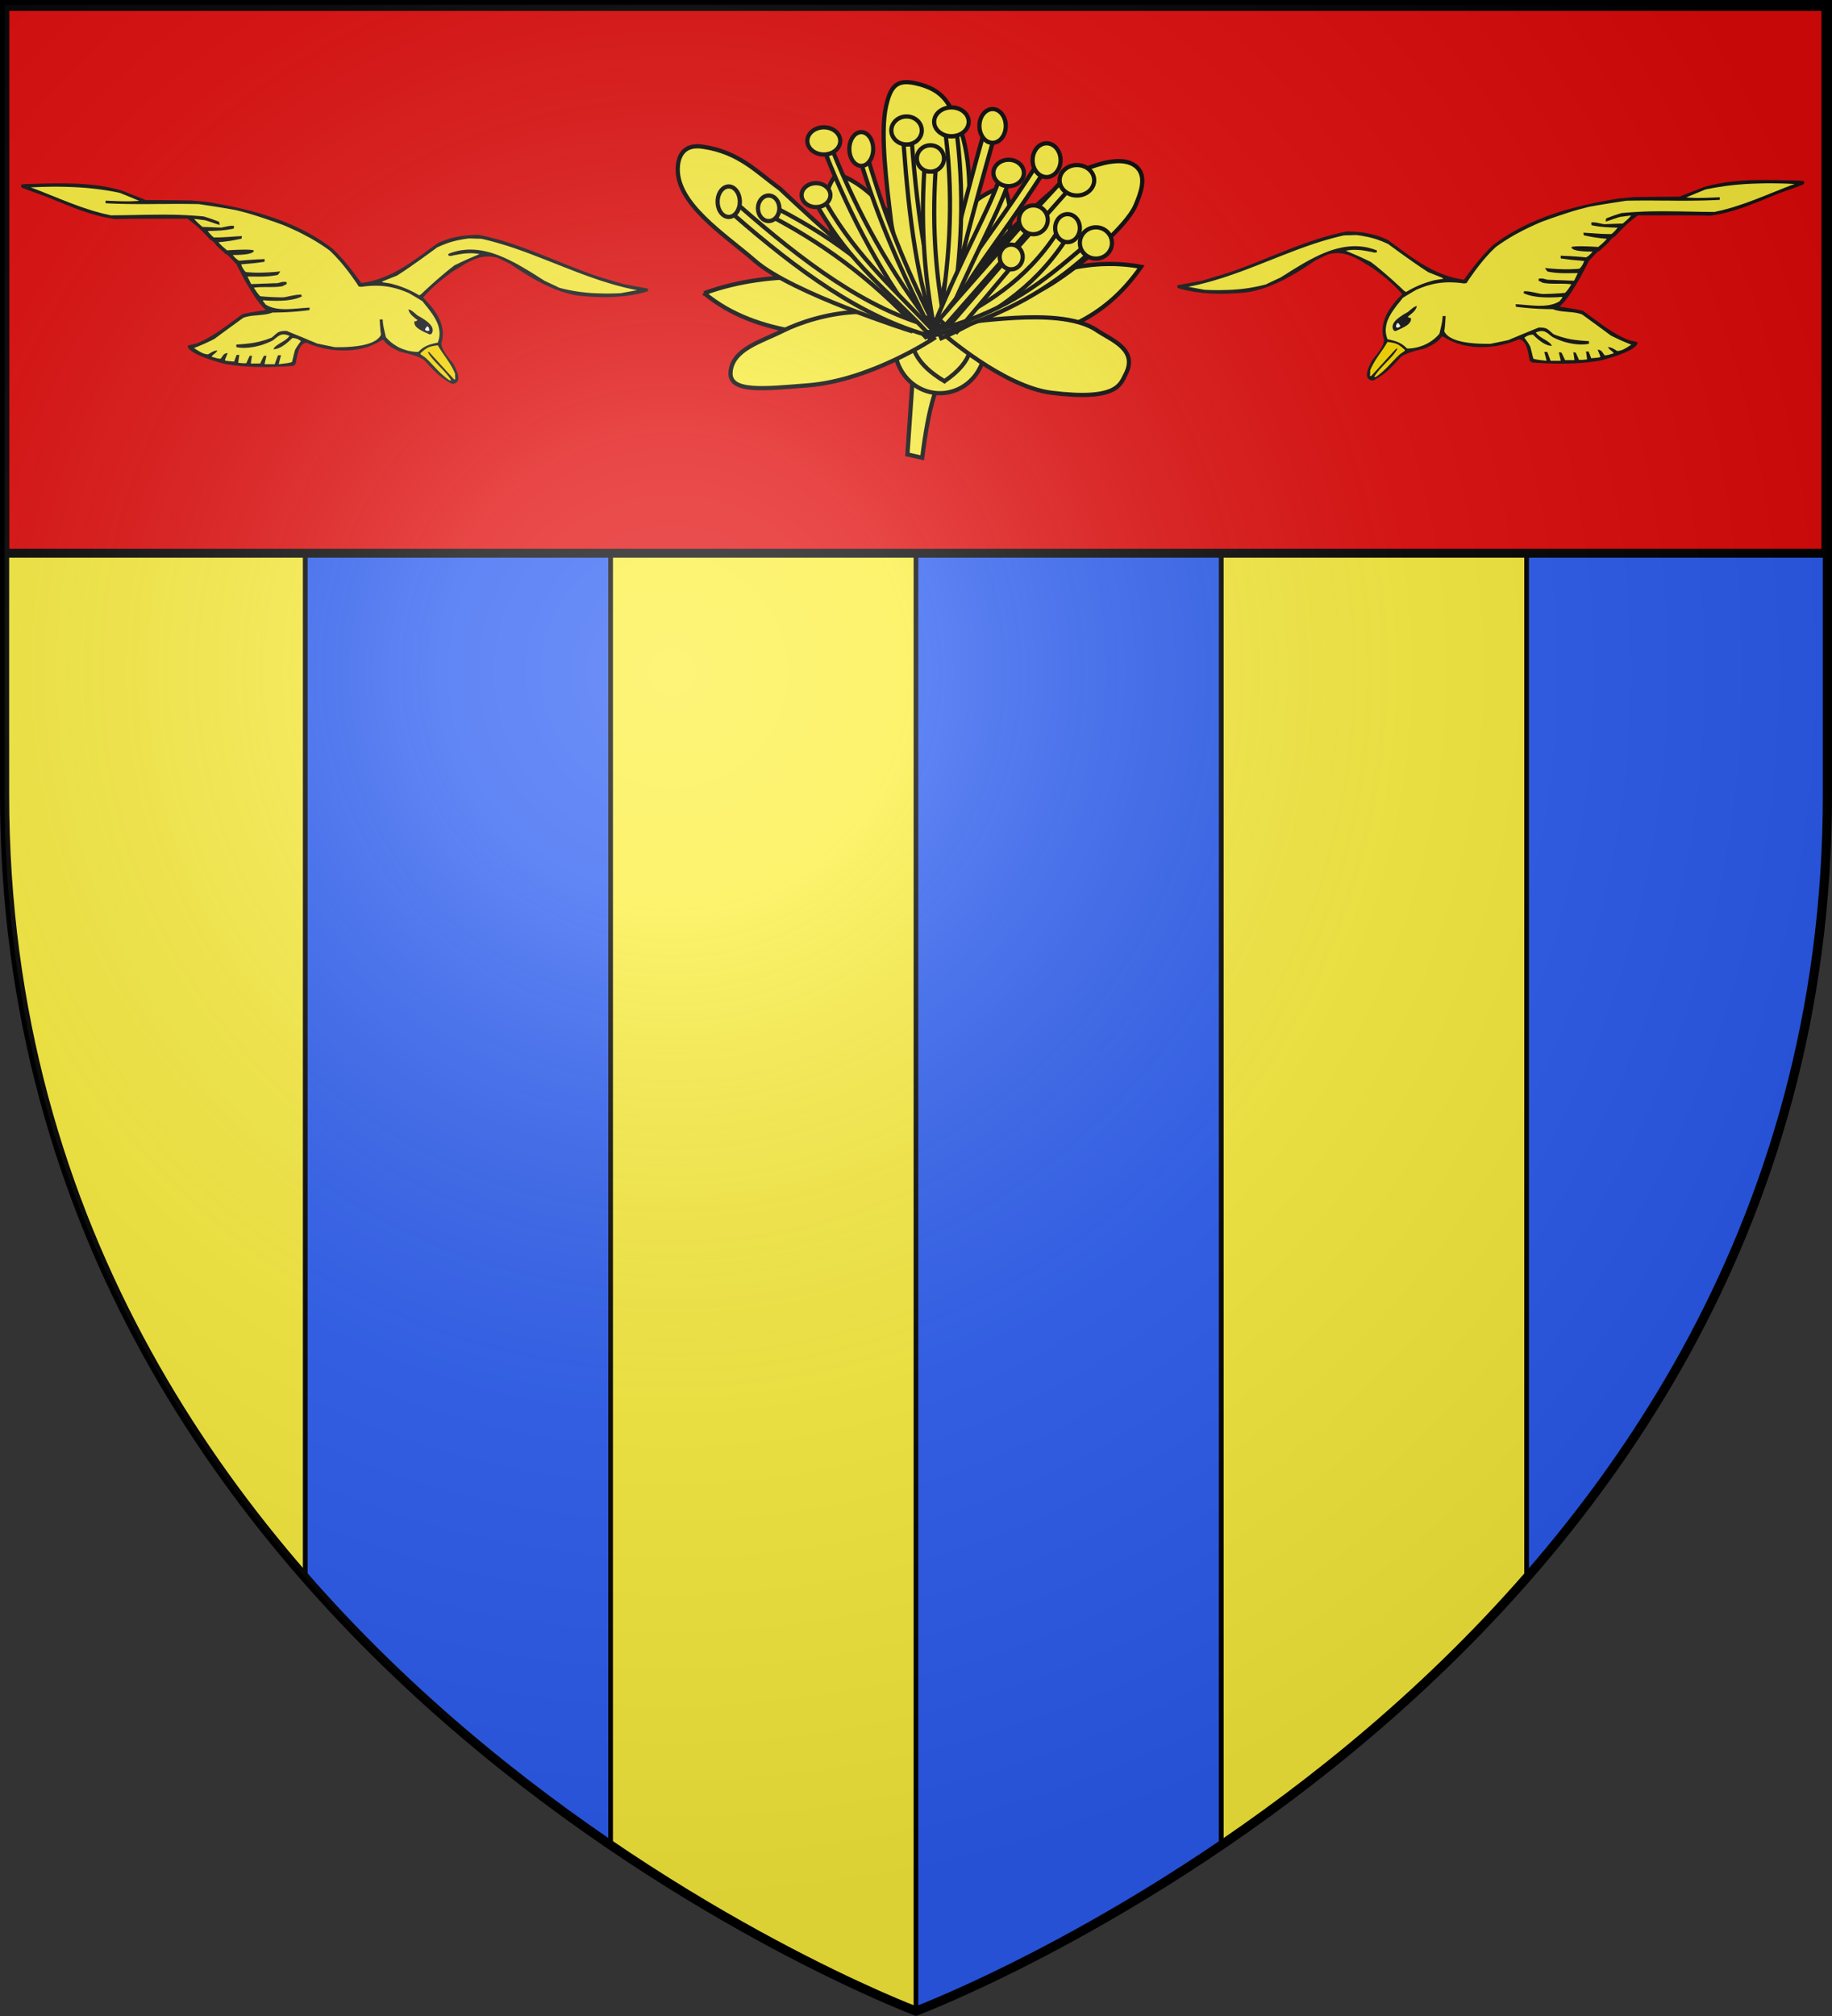 <?xml version="1.0" encoding="UTF-8" standalone="no"?>
<svg
   xmlns:dc="http://purl.org/dc/elements/1.1/"
   xmlns:cc="http://creativecommons.org/ns#"
   xmlns:rdf="http://www.w3.org/1999/02/22-rdf-syntax-ns#"
   xmlns:svg="http://www.w3.org/2000/svg"
   xmlns="http://www.w3.org/2000/svg"
   xmlns:xlink="http://www.w3.org/1999/xlink"
   xmlns:sodipodi="http://sodipodi.sourceforge.net/DTD/sodipodi-0.dtd"
   xmlns:inkscape="http://www.inkscape.org/namespaces/inkscape"
   width="600"
   height="660"
   id="svg3134"
   version="1.1"
   inkscape:version="0.48.1 r9760"
   sodipodi:docname="Blason_ville_fr_Le-Tilleul_(Seine-Maritime).svg"
   style="display:inline">
  <rect width="100%" height="100%" fill="#333333" stroke="none"/>
  <sodipodi:namedview
     pagecolor="#ffffff"
     bordercolor="#666666"
     borderopacity="1"
     objecttolerance="10"
     gridtolerance="10"
     guidetolerance="10"
     inkscape:pageopacity="0"
     inkscape:pageshadow="2"
     inkscape:window-width="1511"
     inkscape:window-height="920"
     id="namedview3166"
     showgrid="false"
     inkscape:zoom="1.0636364"
     inkscape:cx="300"
     inkscape:cy="413.62321"
     inkscape:window-x="10"
     inkscape:window-y="6"
     inkscape:window-maximized="0"
     inkscape:current-layer="layer8"
     showguides="true"
     inkscape:guide-bbox="true" />
  <defs
     id="defs3136">
    <inkscape:path-effect
       effect="spiro"
       id="path-effect7058"
       is_visible="true" />
    <inkscape:path-effect
       effect="spiro"
       id="path-effect7054"
       is_visible="true" />
    <inkscape:path-effect
       effect="spiro"
       id="path-effect7050"
       is_visible="true" />
    <inkscape:path-effect
       effect="spiro"
       id="path-effect7046"
       is_visible="true" />
    <inkscape:path-effect
       effect="spiro"
       id="path-effect7042"
       is_visible="true" />
    <inkscape:path-effect
       effect="spiro"
       id="path-effect7038"
       is_visible="true" />
    <inkscape:path-effect
       effect="spiro"
       id="path-effect7034"
       is_visible="true" />
    <inkscape:path-effect
       effect="spiro"
       id="path-effect7030"
       is_visible="true" />
    <inkscape:path-effect
       effect="spiro"
       id="path-effect7026"
       is_visible="true" />
    <inkscape:path-effect
       effect="spiro"
       id="path-effect7022"
       is_visible="true" />
    <inkscape:path-effect
       effect="spiro"
       id="path-effect7018"
       is_visible="true" />
    <inkscape:path-effect
       effect="spiro"
       id="path-effect7014"
       is_visible="true" />
    <inkscape:path-effect
       effect="spiro"
       id="path-effect7010"
       is_visible="true" />
    <inkscape:path-effect
       effect="spiro"
       id="path-effect6996"
       is_visible="true" />
    <inkscape:path-effect
       effect="spiro"
       id="path-effect6988"
       is_visible="true" />
    <inkscape:path-effect
       effect="spiro"
       id="path-effect6980"
       is_visible="true" />
    <inkscape:path-effect
       effect="spiro"
       id="path-effect6968"
       is_visible="true" />
    <inkscape:path-effect
       effect="spiro"
       id="path-effect6960"
       is_visible="true" />
    <inkscape:path-effect
       effect="spiro"
       id="path-effect6952"
       is_visible="true" />
    <linearGradient
       id="linearGradient1">
      <stop
         style="stop-color:#fff;stop-opacity:0.31"
         offset="0"
         id="stop3139" />
      <stop
         style="stop-color:#fff;stop-opacity:0.25"
         offset="0.19"
         id="stop3141" />
      <stop
         style="stop-color:#6b6b6b;stop-opacity:0.125"
         offset="0.6"
         id="stop3143" />
      <stop
         style="stop-color:#000;stop-opacity:0.125"
         offset="1"
         id="stop3145" />
    </linearGradient>
    <radialGradient
       cx="220"
       cy="220"
       r="405"
       id="radialGradient1"
       xlink:href="#linearGradient1"
       gradientUnits="userSpaceOnUse" />
    <clipPath
       id="shield_cut">
      <path
         id="shield"
         d="m 1.5,1.5 h 597 V 260 C 598.5,546.2 300,658.39 300,658.39 300,658.39 1.5,546.2 1.5,260 z"
         inkscape:connector-curvature="0" />
    </clipPath>
    <radialGradient
       cx="220"
       cy="220"
       r="405"
       id="radialGradient1-7"
       xlink:href="#linearGradient1-1"
       gradientUnits="userSpaceOnUse" />
    <linearGradient
       id="linearGradient1-1">
      <stop
         style="stop-color:#fff;stop-opacity:0.31"
         offset="0"
         id="stop3139-5" />
      <stop
         style="stop-color:#fff;stop-opacity:0.25"
         offset="0.19"
         id="stop3141-2" />
      <stop
         style="stop-color:#6b6b6b;stop-opacity:0.125"
         offset="0.6"
         id="stop3143-1" />
      <stop
         style="stop-color:#000;stop-opacity:0.125"
         offset="1"
         id="stop3145-1" />
    </linearGradient>
  </defs>
  <use
     id="layer4"
     xlink:href="#shield"
     style="fill:none"
     x="0"
     y="0"
     width="600"
     height="660" />
  <g
     inkscape:groupmode="layer"
     id="layer6"
     inkscape:label="Background"
     style="display:inline"
     sodipodi:insensitive="true">
    <path
       style="fill:#fcef3c;stroke:#000000;stroke-width:1.5"
       d="m 1.5,1.5 0,258.5 c 0,110.065 44.161,194.39 98.5,256.5 l 0,-515 -98.5,0 z"
       id="rect3152"
       inkscape:connector-curvature="0" />
    <path
       style="fill:#2b5df2;fill-opacity:1;stroke:#000000;stroke-width:1.5"
       d="m 100,1.5 0,515 c 32.118,36.711 67.773,65.65 100,87.562 L 200,1.5 100,1.5 z"
       id="rect3154"
       inkscape:connector-curvature="0" />
    <path
       style="fill:#fcef3c;stroke:#000000;stroke-width:1.5"
       d="m 200,1.5 0,602.562 c 55.026,37.414 100,54.312 100,54.312 L 300,1.5 200,1.5 z"
       id="rect3156"
       inkscape:connector-curvature="0" />
    <path
       style="fill:#2b5df2;fill-opacity:1;stroke:#000000;stroke-width:1.5"
       d="m 300,1.5 0,656.875 c 0,0 44.974,-16.899 100,-54.312 L 400,1.5 300,1.5 z"
       id="rect3158"
       inkscape:connector-curvature="0" />
    <path
       style="fill:#fcef3c;stroke:#000000;stroke-width:1.5"
       d="m 400,1.5 0,602.562 C 432.227,582.15 467.882,553.211 500,516.5 l 0,-515 -100,0 z"
       id="rect3160"
       inkscape:connector-curvature="0" />
    <path
       style="fill:#2b5df2;fill-opacity:1;stroke:#000000;stroke-width:1.5"
       d="m 500,1.5 0,515 C 554.339,454.39 598.5,370.065 598.5,260 l 0,-258.5 -98.5,0 z"
       id="rect3162"
       inkscape:connector-curvature="0" />
    <rect
       style="fill:#e20909;fill-opacity:1;fill-rule:nonzero;stroke:#000000;stroke-width:2.902;stroke-miterlimit:4;stroke-opacity:1;stroke-dasharray:none;display:inline"
       id="rect2230"
       width="596.466"
       height="179.009"
       x="1.532"
       y="2.114" />
  </g>
  <g
     inkscape:groupmode="layer"
     id="layer8"
     inkscape:label="meubles">
    <path
       style="fill:#131516;fill-opacity:1;fill-rule:evenodd;stroke:none"
       d="m 147.338,125.301 -0.742,-0.441 -0.689,-0.424 -0.653,-0.459 -0.618,-0.441 -0.6,-0.477 -0.565,-0.477 -0.53,-0.494 -0.53,-0.494 -0.512,-0.512 -0.512,-0.53 -0.512,-0.53 -1.042,-1.13 -1.095,-1.165 -0.512,-0.282 -0.512,-0.247 -0.494,-0.23 -0.494,-0.212 -0.494,-0.177 -0.494,-0.177 -0.477,-0.141 -0.494,-0.159 -0.971,-0.265 -0.989,-0.247 -0.989,-0.247 -0.989,-0.283 -0.777,-0.371 -0.759,-0.388 -0.371,-0.194 -0.371,-0.212 -0.335,-0.212 -0.353,-0.212 -0.318,-0.23 -0.318,-0.23 -0.3,-0.247 -0.283,-0.247 -0.265,-0.265 -0.247,-0.283 -0.23,-0.3 -0.194,-0.3 -0.177,0 -0.159,0 -0.159,0 -0.177,0 -0.689,0.424 -0.706,0.388 -0.706,0.371 -0.742,0.318 -0.742,0.318 -0.759,0.265 -0.759,0.247 -0.777,0.23 -0.777,0.194 -0.795,0.159 -0.795,0.141 -0.795,0.106 -0.812,0.106 -0.812,0.053 -0.812,0.035 -0.795,0.018 -0.812,0 -0.812,-0.035 -0.812,-0.035 -0.812,-0.088 -0.795,-0.088 -0.795,-0.106 -0.795,-0.141 -0.795,-0.159 -0.777,-0.177 -0.759,-0.194 -0.759,-0.194 -0.759,-0.23 -0.742,-0.247 -0.724,-0.265 -0.706,-0.283 -0.689,-0.3 -0.247,0.018 -0.23,0.053 -0.23,0.053 -0.212,0.106 -0.194,0.106 -0.177,0.141 -0.177,0.159 -0.177,0.177 -0.159,0.194 -0.141,0.194 -0.141,0.23 -0.124,0.23 -0.124,0.247 -0.124,0.265 -0.106,0.265 -0.088,0.283 -0.177,0.565 -0.159,0.583 -0.141,0.565 -0.106,0.583 -0.194,1.059 -0.177,0.883 -0.177,0.141 -0.194,0.159 -0.194,0.159 -0.194,0.159 -1.43,0.106 -1.43,0.071 -1.413,0.071 -1.413,0.053 -1.413,0.035 -1.395,0.035 -1.413,0 -1.377,-0.018 -1.395,-0.035 -1.377,-0.053 -1.377,-0.088 -1.377,-0.106 -1.36,-0.124 -1.377,-0.159 -1.342,-0.194 -1.36,-0.212 -0.565,-0.141 -0.689,-0.177 -0.83,-0.23 -0.918,-0.265 -0.989,-0.3 -1.024,-0.335 -1.059,-0.371 -1.042,-0.388 -0.512,-0.212 -0.512,-0.212 -0.494,-0.212 -0.459,-0.23 -0.459,-0.212 -0.424,-0.23 -0.406,-0.247 -0.388,-0.23 -0.335,-0.247 -0.3,-0.23 -0.283,-0.247 -0.212,-0.247 -0.194,-0.247 -0.124,-0.247 -0.088,-0.247 -0.035,-0.265 0.212,-0.088 0.194,-0.053 0.194,-0.071 0.23,-0.071 0.3,-0.071 0.424,-0.088 0.547,-0.124 0.724,-0.159 0.512,-0.212 0.494,-0.212 0.512,-0.23 0.494,-0.23 0.494,-0.247 0.494,-0.247 0.494,-0.265 0.477,-0.265 0.971,-0.565 0.953,-0.583 0.936,-0.618 0.936,-0.636 0.936,-0.653 0.918,-0.653 0.918,-0.671 0.918,-0.671 0.918,-0.671 0.918,-0.671 0.901,-0.671 0.918,-0.653 0.777,-0.177 0.653,-0.141 0.618,-0.124 0.671,-0.124 0.795,-0.124 1.042,-0.177 1.36,-0.212 1.766,-0.283 -0.265,-0.23 -0.265,-0.247 -0.265,-0.247 -0.247,-0.265 L 85.538,99.947 85.061,99.364 84.584,98.764 84.125,98.146 83.684,97.51 83.242,96.857 82.43,95.568 81.653,94.296 80.929,93.078 80.258,91.966 79.888,91.277 79.534,90.606 79.181,89.918 78.828,89.229 78.475,88.54 78.104,87.852 77.751,87.163 77.398,86.475 76.974,86.051 76.533,85.556 76.074,85.062 75.615,84.568 75.385,84.32 75.173,84.091 74.944,83.879 74.732,83.685 74.52,83.526 l -0.212,-0.141 -0.194,-0.124 -0.194,-0.071 -0.371,-0.335 -0.371,-0.353 -0.353,-0.335 -0.371,-0.335 -0.353,-0.318 -0.353,-0.335 -0.353,-0.335 -0.371,-0.318 -0.335,-0.441 -0.283,-0.353 -0.247,-0.283 -0.212,-0.23 -0.23,-0.212 -0.247,-0.177 -0.3,-0.194 -0.371,-0.212 -0.848,-0.936 -0.901,-0.953 -0.936,-0.936 -0.953,-0.9 -0.477,-0.441 -0.477,-0.424 -0.494,-0.424 -0.477,-0.406 -0.477,-0.371 -0.477,-0.371 -0.459,-0.353 -0.459,-0.318 -3.32,0 -2.913,0 -2.525,0 -2.207,0 -1.889,0 -1.642,0 -1.377,0.018 -1.201,0 -1.024,0 -0.901,0.018 -0.795,0.018 -0.724,0 -0.706,0.018 -0.724,0.018 -0.759,0.035 -0.812,0.018 L 37.087,71.625 36.328,71.502 35.568,71.378 34.827,71.237 34.085,71.078 33.361,70.919 32.62,70.743 31.896,70.548 31.172,70.354 30.465,70.16 29.741,69.948 29.035,69.718 27.623,69.259 26.21,68.783 24.833,68.271 23.438,67.741 22.061,67.194 20.701,66.646 19.341,66.081 17.982,65.534 16.622,64.969 15.263,64.421 13.02,63.609 11.325,63.009 10.071,62.55 9.153,62.232 8.5,61.967 7.988,61.773 7.546,61.596 7.07,61.385 6.999,61.261 6.964,61.137 6.946,60.908 l 0,-0.406 0.053,-0.035 0.053,-0.035 0.088,-0.018 0.124,-0.035 0.441,-0.053 0.848,-0.088 1.925,-0.035 1.925,-0.053 1.942,-0.053 1.942,-0.035 1.942,-0.035 1.96,0 1.96,0.018 1.978,0.053 0.971,0.035 0.989,0.053 0.971,0.053 0.989,0.071 0.971,0.088 0.989,0.088 0.971,0.106 0.989,0.124 0.971,0.141 0.971,0.159 0.971,0.177 0.971,0.194 0.971,0.194 0.953,0.23 0.971,0.247 0.953,0.265 1.006,0.388 1.006,0.388 0.989,0.406 1.006,0.388 1.006,0.388 1.006,0.406 0.989,0.388 1.006,0.406 0.918,0 0.918,0.018 0.936,0 0.918,0 0.918,0.018 0.918,0 0.936,0.018 0.918,0 0.918,0.018 0.936,0 0.918,0.018 0.936,0 0.918,0.018 0.918,0.018 0.936,0 0.918,0.018 0.671,0.053 0.653,0.053 0.653,0.053 0.671,0.071 0.653,0.053 0.653,0.071 0.671,0.053 0.653,0.071 1.324,0.212 1.342,0.23 1.324,0.247 1.342,0.247 1.36,0.265 1.342,0.265 1.36,0.3 1.342,0.3 1.36,0.318 1.342,0.335 1.36,0.353 1.342,0.371 1.342,0.371 1.342,0.406 1.324,0.424 1.324,0.441 1.324,0.459 1.307,0.477 1.307,0.512 1.289,0.53 1.289,0.547 1.271,0.565 1.254,0.6 1.254,0.618 1.236,0.653 1.218,0.671 1.201,0.689 1.183,0.742 1.165,0.742 1.148,0.795 1.148,0.812 1.112,0.83 0.636,0.636 0.636,0.618 0.618,0.653 0.6,0.653 0.6,0.653 0.6,0.671 0.583,0.689 0.565,0.689 1.148,1.413 1.13,1.465 1.13,1.518 1.148,1.554 0.918,-0.141 0.883,-0.141 0.883,-0.194 0.865,-0.194 0.865,-0.247 0.848,-0.247 0.83,-0.283 0.83,-0.3 0.812,-0.318 0.795,-0.335 0.795,-0.371 0.795,-0.371 0.777,-0.388 0.777,-0.424 0.759,-0.424 0.759,-0.441 0.759,-0.441 0.742,-0.477 0.742,-0.477 0.742,-0.477 1.466,-1.006 1.466,-1.024 1.448,-1.059 1.448,-1.077 1.466,-1.059 1.466,-1.077 0.795,-0.371 0.812,-0.335 0.795,-0.3 0.795,-0.283 0.795,-0.247 0.795,-0.212 0.812,-0.194 0.812,-0.177 0.812,-0.159 0.812,-0.124 0.848,-0.106 0.848,-0.088 0.865,-0.071 0.865,-0.053 0.901,-0.035 0.918,-0.035 1.254,0.247 1.254,0.265 1.254,0.3 1.236,0.318 1.236,0.318 1.236,0.353 1.236,0.371 1.218,0.388 1.236,0.388 1.218,0.424 1.218,0.424 1.236,0.441 2.419,0.9 2.437,0.936 2.437,0.971 2.437,0.971 2.419,0.971 2.454,0.989 2.437,0.953 2.472,0.953 1.236,0.459 1.236,0.441 1.236,0.441 1.254,0.424 1.006,0.3 1.024,0.318 1.006,0.3 1.024,0.3 1.024,0.3 1.024,0.318 1.024,0.3 1.024,0.318 1.024,0.194 1.042,0.194 1.042,0.194 1.024,0.194 1.042,0.194 1.042,0.177 1.042,0.194 1.042,0.194 -0.053,0.23 -0.035,0.212 -0.053,0.23 -0.035,0.212 -0.706,0.212 -0.706,0.194 -0.706,0.177 -0.724,0.177 -0.724,0.141 -0.724,0.141 -0.724,0.141 -0.724,0.106 -0.742,0.106 -0.724,0.106 -0.742,0.088 -0.724,0.071 -0.742,0.053 -0.742,0.053 -0.724,0.053 -0.742,0.018 -1.483,0.053 -1.466,0 -1.466,-0.035 -1.448,-0.053 -1.448,-0.071 -1.43,-0.106 -1.413,-0.124 -1.395,-0.141 -0.759,-0.141 -0.777,-0.177 -0.759,-0.177 -0.742,-0.194 -0.759,-0.212 -0.742,-0.212 -0.724,-0.247 -0.742,-0.265 -0.724,-0.265 -0.724,-0.283 -0.706,-0.3 -0.724,-0.3 -0.706,-0.318 -0.689,-0.335 -0.706,-0.335 -0.689,-0.335 -0.671,-0.371 -0.689,-0.353 -0.671,-0.371 -0.671,-0.388 -1.324,-0.759 -1.289,-0.795 -1.289,-0.812 -1.254,-0.812 -1.236,-0.83 -1.218,-0.812 -0.512,-0.247 -0.512,-0.247 -0.494,-0.247 -0.494,-0.247 -0.494,-0.23 -0.494,-0.247 -0.494,-0.23 -0.494,-0.247 -0.565,-0.141 -0.53,-0.106 -0.53,-0.088 -0.53,-0.071 -0.512,-0.035 -0.494,0 -0.494,0 -0.494,0.035 -0.477,0.071 -0.477,0.071 -0.477,0.106 -0.459,0.106 -0.459,0.141 -0.459,0.141 -0.441,0.159 -0.459,0.194 -0.441,0.194 -0.441,0.194 -0.441,0.212 -0.424,0.23 -0.883,0.477 -0.865,0.512 -0.865,0.53 -0.883,0.547 -0.901,0.547 -0.901,0.547 -1.307,0.971 -1.271,0.971 -0.618,0.494 -0.618,0.494 -0.6,0.494 -0.583,0.512 -0.6,0.53 -0.565,0.512 -0.583,0.547 -0.565,0.547 -0.547,0.565 -0.565,0.583 -0.547,0.583 -0.547,0.618 0.706,0.742 0.706,0.759 0.706,0.777 0.671,0.83 0.335,0.406 0.318,0.424 0.3,0.441 0.3,0.441 0.3,0.441 0.265,0.459 0.265,0.459 0.247,0.459 0.23,0.477 0.194,0.477 0.194,0.494 0.177,0.494 0.141,0.494 0.124,0.512 0.106,0.512 0.088,0.53 0.053,0.512 0.018,0.547 0,0.53 -0.035,0.565 -0.053,0.547 -0.106,0.565 -0.124,0.565 -0.159,0.583 0.035,0.23 0.035,0.23 0.035,0.212 0.053,0.23 0.141,0.441 0.177,0.424 0.194,0.424 0.23,0.424 0.247,0.406 0.265,0.406 0.283,0.424 0.318,0.406 0.3,0.406 0.335,0.406 0.653,0.83 0.653,0.83 0.388,0.777 0.441,0.936 0.23,0.512 0.194,0.512 0.088,0.265 0.071,0.265 0.071,0.265 0.071,0.247 0.035,0.265 0.018,0.247 0.018,0.247 0,0.23 -0.035,0.23 -0.035,0.212 -0.071,0.212 -0.088,0.194 -0.124,0.177 -0.141,0.159 -0.177,0.141 -0.194,0.141 -0.23,0.106 -0.265,0.088 -0.3,0.071 -0.335,0.053 z"
       id="path2711"
       inkscape:connector-curvature="0" />
    <path
       style="fill:#fcdb00;fill-opacity:1;fill-rule:evenodd;stroke:none"
       d="m 146.578,124.065 -0.583,-0.441 -0.547,-0.459 -0.53,-0.459 -0.512,-0.459 -0.494,-0.477 -0.477,-0.477 -0.477,-0.494 -0.901,-0.953 -0.901,-0.936 -0.441,-0.477 -0.441,-0.441 -0.459,-0.441 -0.459,-0.441 -0.424,-0.3 -0.406,-0.282 -0.406,-0.283 -0.406,-0.265 0,-0.159 0,-0.177 0.388,-0.353 0.371,-0.318 0.335,-0.283 0.318,-0.247 0.3,-0.212 0.283,-0.177 0.283,-0.177 0.283,-0.141 0.3,-0.106 0.318,-0.106 0.318,-0.106 0.353,-0.071 0.83,-0.159 0.989,-0.141 0.318,0.547 0.335,0.547 0.353,0.547 0.353,0.547 0.777,1.112 0.777,1.13 0.388,0.583 0.388,0.583 0.371,0.583 0.353,0.6 0.353,0.618 0.318,0.636 0.3,0.636 0.283,0.671 0,0.459 0.018,0.459 0.035,0.477 0.018,0.459 -0.212,-0.053 -0.23,-0.018 -1.006,-1.112 -1.024,-1.112 -1.006,-1.112 -1.024,-1.112 -1.006,-1.112 -1.024,-1.112 -1.006,-1.112 -1.024,-1.112 -0.212,-0.018 -0.23,-0.018 0.124,0.247 0.124,0.23 0.159,0.247 0.159,0.247 0.388,0.53 0.441,0.547 0.494,0.565 0.53,0.583 0.547,0.6 0.583,0.6 1.165,1.218 1.13,1.236 0.512,0.618 0.494,0.618 0.212,0.3 0.212,0.3 0.194,0.283 0.177,0.3 -0.141,0 -0.159,0 -0.141,0 -0.141,0 z"
       id="path2713"
       inkscape:connector-curvature="0" />
    <path
       style="fill:#fcef3c;fill-opacity:1;fill-rule:evenodd;stroke:none"
       d="m 86.721,118.874 0.071,-0.353 0.088,-0.353 0.071,-0.335 0.088,-0.353 0.071,-0.335 0.088,-0.353 0.088,-0.335 -0.23,0 -0.212,0.018 -0.23,0.018 -0.212,0.035 -0.3,0.6 -0.3,0.636 -0.3,0.618 -0.283,0.636 -0.371,0 -0.388,0 -0.388,0 -0.388,0 -0.371,0 -0.388,0 -0.388,0 -0.388,0 0.088,-0.653 0.088,-0.636 0.088,-0.636 0.106,-0.636 -0.194,0 -0.194,0.018 -0.194,0.018 -0.177,0.035 -0.283,0.583 -0.265,0.583 -0.265,0.6 -0.265,0.618 -0.388,0 -0.318,0.018 -0.283,0 -0.247,-0.018 -0.265,-0.018 -0.3,-0.035 -0.371,-0.035 -0.494,-0.071 0.088,-0.653 0.088,-0.636 0.088,-0.636 0.106,-0.636 -0.23,0 -0.212,0 -0.212,0 -0.23,0 -0.212,0.547 -0.212,0.547 -0.212,0.565 -0.194,0.547 -0.742,-0.071 -0.547,-0.053 -0.424,-0.035 -0.318,-0.035 -0.247,-0.035 -0.212,-0.035 -0.23,-0.053 -0.247,-0.053 -0.018,-0.088 0,-0.088 0.035,-0.141 0.053,-0.177 0.265,-0.689 0.53,-1.271 -0.247,0.035 -0.23,0.053 -0.194,0.053 -0.177,0.071 -0.159,0.088 -0.141,0.088 -0.124,0.106 -0.106,0.106 -0.406,0.547 -0.512,0.724 -0.23,-0.018 -0.212,0 -0.212,-0.035 -0.194,-0.035 -0.388,-0.071 -0.371,-0.106 -0.353,-0.106 -0.335,-0.088 -0.318,-0.106 -0.318,-0.053 0.018,-0.124 0.053,-0.106 0.071,-0.106 0.088,-0.124 0.247,-0.23 0.3,-0.247 0.318,-0.247 0.3,-0.282 0.124,-0.141 0.124,-0.159 0.106,-0.159 0.088,-0.177 -0.247,0.035 -0.23,0.035 -0.23,0.053 -0.194,0.053 -0.406,0.141 -0.371,0.177 -0.353,0.194 -0.335,0.194 -0.335,0.212 -0.335,0.194 -0.335,-0.018 -0.318,-0.053 -0.335,-0.071 -0.318,-0.088 -0.318,-0.106 -0.3,-0.141 -0.318,-0.141 -0.283,-0.159 -0.583,-0.335 -0.547,-0.335 -0.494,-0.318 -0.477,-0.282 0.848,-0.353 0.83,-0.335 0.83,-0.353 0.848,-0.371 0.83,-0.371 0.848,-0.406 0.848,-0.406 0.865,-0.441 1.165,-0.865 1.165,-0.865 1.165,-0.848 1.165,-0.865 1.183,-0.848 1.165,-0.848 1.183,-0.865 1.165,-0.848 0.265,-0.106 0.283,-0.088 0.265,-0.088 0.3,-0.071 0.583,-0.141 0.6,-0.106 0.618,-0.088 0.618,-0.071 0.636,-0.053 0.653,-0.053 0.636,-0.071 0.636,-0.053 0.618,-0.071 0.618,-0.088 0.6,-0.106 0.583,-0.141 0.283,-0.071 0.265,-0.088 0.283,-0.088 0.247,-0.106 1.483,-0.018 1.483,-0.035 1.483,-0.053 1.501,-0.088 1.501,-0.106 1.519,-0.141 1.554,-0.159 1.554,-0.177 0.035,-0.212 0.035,-0.212 0.035,-0.212 0.053,-0.194 -0.901,0.035 -0.918,0.071 -0.936,0.071 -0.953,0.088 -0.953,0.071 -0.971,0.071 -0.953,0.053 -0.953,0.035 -0.477,0 -0.477,-0.018 -0.459,0 -0.459,-0.035 -0.459,-0.035 -0.459,-0.053 -0.441,-0.053 -0.441,-0.088 -0.441,-0.088 -0.424,-0.106 -0.406,-0.124 -0.406,-0.141 -0.406,-0.159 -0.388,-0.177 -0.371,-0.194 -0.371,-0.212 -0.247,-0.335 -0.247,-0.3 -0.23,-0.318 -0.23,-0.3 0.106,-0.106 0.124,-0.071 0.671,0.053 0.706,0.053 0.759,0.035 0.777,0.018 0.83,0.018 0.83,0 0.848,-0.018 0.848,-0.035 0.848,-0.053 0.848,-0.088 0.83,-0.124 0.83,-0.141 0.388,-0.088 0.388,-0.106 0.388,-0.088 0.371,-0.124 0.371,-0.124 0.353,-0.141 0.335,-0.141 0.318,-0.159 -0.053,-0.159 -0.053,-0.159 -0.053,-0.159 -0.053,-0.141 -0.371,0.018 -0.388,0.018 -0.371,0.035 -0.371,0.035 -0.759,0.124 -0.742,0.141 -0.724,0.141 -0.724,0.159 -0.706,0.141 -0.706,0.106 -1.006,0 -1.006,-0.035 -0.971,-0.018 -0.953,-0.053 -0.936,-0.053 -0.918,-0.053 -0.901,-0.071 -0.883,-0.088 -0.283,-0.318 -0.23,-0.283 -0.212,-0.23 -0.177,-0.247 -0.212,-0.3 -0.247,-0.353 -0.3,-0.459 -0.388,-0.583 0.565,-0.088 0.547,-0.053 0.565,-0.035 0.583,-0.018 1.165,-0.018 1.165,0 1.201,0 1.183,-0.035 0.6,-0.035 0.6,-0.053 0.6,-0.071 0.6,-0.106 0.335,-0.177 0.335,-0.159 0.335,-0.159 0.353,-0.177 0,-0.159 0,-0.159 0,-0.177 0,-0.159 -0.23,-0.053 -0.212,-0.018 -0.194,-0.018 -0.194,0 -0.194,0 -0.194,0.018 -0.177,0.018 -0.194,0.035 -0.335,0.088 -0.353,0.088 -0.335,0.088 -0.318,0.088 -1.095,0.035 -1.077,0.035 -1.077,0.053 -1.095,0.035 -1.077,0.035 -1.095,0.053 -1.077,0.035 -1.077,0.035 -0.318,-0.618 -0.3,-0.636 -0.3,-0.618 -0.3,-0.618 1.218,0.018 1.218,0 1.236,0.018 1.218,-0.018 0.618,-0.018 0.618,-0.035 0.618,-0.035 0.618,-0.053 0.618,-0.071 0.636,-0.088 0.636,-0.106 0.636,-0.124 0.265,-0.283 0.23,-0.3 0.194,-0.283 0.141,-0.3 -1.43,0.159 -1.43,0.106 -1.43,0.088 -1.413,0.053 -0.724,0.018 -0.689,0 -0.706,0 -0.706,-0.018 -0.689,-0.035 -0.689,-0.035 -0.689,-0.053 -0.671,-0.053 -0.177,-0.177 -0.159,-0.159 -0.141,-0.177 -0.124,-0.159 -0.23,-0.335 -0.194,-0.318 -0.159,-0.318 -0.141,-0.318 -0.106,-0.283 -0.106,-0.283 1.66,-0.159 1.289,-0.106 0.989,-0.088 0.777,-0.088 0.689,-0.088 0.653,-0.088 0.742,-0.106 0.883,-0.124 0,-0.23 0,-0.212 0,-0.212 0,-0.23 -1.324,0.071 -1.059,0.035 -0.883,0.053 -0.795,0.053 -0.795,0.053 -0.918,0.071 -1.13,0.088 -1.43,0.124 -0.388,-0.247 -0.335,-0.23 -0.283,-0.23 -0.247,-0.23 -0.23,-0.23 -0.212,-0.23 -0.212,-0.247 -0.212,-0.265 0.371,0.018 0.812,-0.018 0.53,0 0.6,-0.035 0.618,-0.035 0.636,-0.053 0.636,-0.071 0.618,-0.088 0.283,-0.053 0.283,-0.071 0.265,-0.071 0.247,-0.071 0.23,-0.088 0.194,-0.088 0.177,-0.106 0.159,-0.106 0.124,-0.106 0.088,-0.141 0.053,-0.124 0.018,-0.141 -0.124,-0.053 -0.159,-0.053 -0.194,-0.035 -0.23,-0.035 -0.53,-0.053 -0.618,-0.035 -0.689,-0.018 -0.742,0 -0.759,0.018 -0.759,0.018 -1.483,0.053 -1.271,0.071 -0.883,0.053 -0.335,0.018 -0.406,-0.335 -0.388,-0.335 -0.388,-0.335 -0.371,-0.335 -0.353,-0.335 -0.335,-0.335 -0.3,-0.318 -0.283,-0.335 0.918,-0.088 0.936,-0.088 0.918,-0.124 0.936,-0.124 0.953,-0.159 0.953,-0.177 0.971,-0.194 0.989,-0.212 0.035,-0.23 0.018,-0.212 0.035,-0.212 0.035,-0.194 -1.201,0.071 -1.165,0.071 -1.165,0.088 -1.148,0.071 -1.148,0.071 -1.148,0.053 -1.13,0.018 -1.13,0 -0.318,-0.283 -0.318,-0.265 -0.265,-0.283 -0.265,-0.265 -0.441,-0.512 -0.371,-0.477 1.042,-0.035 1.042,-0.035 1.042,-0.053 1.042,-0.053 1.059,-0.106 1.077,-0.124 0.547,-0.088 0.565,-0.088 0.547,-0.106 0.565,-0.124 0.035,-0.212 0.018,-0.212 0.035,-0.212 0.035,-0.194 -0.212,-0.053 -0.212,-0.035 -0.247,-0.018 -0.283,0.018 -0.283,0.018 -0.3,0.053 -0.3,0.035 -0.318,0.071 -0.618,0.124 -0.583,0.124 -0.512,0.106 -0.424,0.071 -0.759,-0.035 -0.777,-0.018 -0.759,-0.035 -0.759,-0.035 -0.759,-0.018 -0.759,-0.035 -0.742,-0.018 -0.759,-0.035 -0.371,-0.318 -0.388,-0.335 -0.371,-0.335 -0.353,-0.318 -0.353,-0.335 -0.318,-0.335 -0.3,-0.318 -0.247,-0.335 0.424,0.053 0.441,0.053 0.441,0.053 0.441,0.053 0.441,0.071 0.459,0.053 0.441,0.053 0.459,0.053 0.671,0.194 0.724,0.23 0.742,0.247 0.706,0.247 0.653,0.23 0.547,0.177 0.441,0.141 0.265,0.071 -0.018,-0.265 -0.035,-0.265 -0.035,-0.247 -0.018,-0.247 -0.901,-0.335 -0.706,-0.265 -0.565,-0.212 -0.494,-0.177 -0.494,-0.159 -0.53,-0.177 -0.636,-0.194 -0.795,-0.247 -1.925,-0.159 -1.925,-0.141 -1.907,-0.106 -1.907,-0.088 -1.907,-0.053 -1.907,-0.018 -1.907,-0.018 -1.889,0.018 -1.889,0.018 -1.907,0.018 -1.889,0.035 -1.889,0.035 -1.889,0.035 -1.872,0.035 -1.889,0.018 -1.889,0.018 -0.848,-0.194 -0.865,-0.194 -0.865,-0.194 -0.848,-0.23 -0.848,-0.23 -0.848,-0.23 -0.848,-0.247 -0.83,-0.265 -1.677,-0.547 -1.66,-0.565 -1.642,-0.6 -1.642,-0.618 -1.624,-0.636 -1.624,-0.636 -1.607,-0.653 -1.607,-0.636 -1.589,-0.636 -1.589,-0.636 -1.589,-0.618 -1.589,-0.583 1.819,-0.088 1.819,-0.071 1.819,-0.035 1.819,-0.035 1.819,0 1.836,0.035 1.836,0.053 1.836,0.071 1.836,0.106 1.836,0.141 0.918,0.088 0.918,0.088 0.918,0.106 0.918,0.106 0.918,0.124 0.918,0.141 0.918,0.141 0.918,0.141 0.918,0.159 0.918,0.177 0.918,0.177 0.918,0.194 0.759,0.318 0.777,0.318 0.777,0.318 0.777,0.318 0.777,0.318 0.777,0.318 0.795,0.335 0.777,0.318 -0.706,0.071 -0.706,0.035 -0.689,0.035 -0.706,0.035 -1.395,0 -1.395,-0.018 -1.36,-0.035 -1.36,-0.053 -1.342,-0.053 -1.324,-0.053 0,0.194 0,0.212 0,0.212 0,0.23 1.872,0.088 1.872,0.071 1.889,0.053 1.889,0.035 1.889,0.018 1.907,0.018 1.907,0 1.907,-0.018 1.907,-0.018 1.925,0 1.907,-0.018 1.925,-0.018 1.925,0 1.925,0.018 1.925,0.018 1.925,0.035 1.466,0.212 1.483,0.23 1.519,0.23 1.536,0.247 1.554,0.247 1.554,0.265 1.554,0.265 1.554,0.283 0.936,0.23 0.953,0.247 0.953,0.247 0.971,0.265 0.953,0.283 0.971,0.283 0.953,0.3 0.971,0.318 0.971,0.318 0.971,0.318 0.971,0.335 0.989,0.335 0.971,0.335 0.971,0.353 0.989,0.353 0.971,0.353 0.971,0.406 0.971,0.424 0.953,0.441 0.971,0.441 0.971,0.459 0.953,0.477 0.971,0.494 0.953,0.512 0.971,0.512 0.953,0.547 0.936,0.547 0.936,0.583 0.936,0.6 0.936,0.618 0.901,0.618 0.918,0.671 0.636,0.618 0.653,0.636 0.636,0.653 0.618,0.689 0.636,0.689 0.618,0.706 0.6,0.724 0.6,0.742 0.6,0.759 0.583,0.759 0.583,0.777 0.565,0.795 0.565,0.795 0.565,0.795 0.547,0.812 0.53,0.83 0.23,0.018 0.212,0.035 0.23,0.035 0.212,0.018 1.024,-0.141 1.006,-0.106 0.989,-0.071 0.971,-0.035 0.971,-0.018 0.971,0.035 0.477,0.018 0.477,0.053 0.477,0.035 0.477,0.053 0.477,0.071 0.477,0.071 0.477,0.088 0.477,0.088 0.477,0.106 0.477,0.124 0.494,0.124 0.477,0.141 0.494,0.141 0.494,0.159 0.494,0.177 0.494,0.177 0.494,0.194 0.494,0.194 0.512,0.212 0.512,0.23 0.547,0.318 0.53,0.318 0.53,0.318 0.547,0.318 0.53,0.318 0.53,0.318 0.53,0.335 0.547,0.318 0.547,0.689 0.565,0.724 0.6,0.724 0.583,0.759 0.565,0.777 0.565,0.795 0.247,0.406 0.265,0.406 0.23,0.424 0.23,0.424 0.212,0.424 0.194,0.424 0.194,0.441 0.159,0.441 0.141,0.459 0.106,0.441 0.088,0.459 0.071,0.477 0.053,0.459 0.018,0.477 -0.018,0.477 -0.053,0.494 -0.071,0.477 -0.124,0.494 -0.141,0.512 -0.177,0.494 -1.006,0.212 -0.901,0.23 -0.424,0.124 -0.406,0.124 -0.406,0.159 -0.371,0.159 -0.388,0.177 -0.353,0.194 -0.371,0.212 -0.353,0.23 -0.353,0.265 -0.353,0.3 -0.353,0.318 -0.371,0.335 -0.388,0 -0.406,-0.018 -0.388,-0.018 -0.388,-0.053 -0.388,-0.035 -0.388,-0.071 -0.371,-0.071 -0.371,-0.071 -0.388,-0.088 -0.353,-0.106 -0.371,-0.106 -0.353,-0.124 -0.371,-0.124 -0.353,-0.124 -0.335,-0.159 -0.335,-0.141 -0.353,-0.159 -0.318,-0.177 -0.335,-0.177 -0.318,-0.194 -0.3,-0.194 -0.318,-0.194 -0.3,-0.212 -0.3,-0.23 -0.283,-0.212 -0.283,-0.23 -0.265,-0.247 -0.265,-0.247 -0.265,-0.247 -0.247,-0.265 -0.247,-0.265 -0.23,-0.265 -0.194,-0.777 -0.177,-0.777 -0.177,-0.742 -0.159,-0.742 -0.141,-0.706 -0.106,-0.706 -0.035,-0.335 -0.035,-0.353 -0.018,-0.318 -0.018,-0.335 -0.247,0 -0.247,0 -0.247,0 -0.247,0 0.071,1.024 0.035,0.795 0.053,0.618 0.035,0.494 0.035,0.459 0.053,0.459 0.071,0.53 0.088,0.636 -0.212,0.371 -0.265,0.353 -0.283,0.335 -0.335,0.3 -0.353,0.283 -0.388,0.265 -0.424,0.23 -0.459,0.23 -0.459,0.212 -0.494,0.177 -0.512,0.177 -0.53,0.159 -0.547,0.141 -0.547,0.124 -0.565,0.124 -0.583,0.088 -0.565,0.088 -0.583,0.088 -0.583,0.053 -0.565,0.071 -1.13,0.088 -1.095,0.053 -1.042,0.035 -0.953,0.018 -0.865,0 -0.742,0 -0.742,-0.141 -0.742,-0.159 -0.724,-0.141 -0.742,-0.159 -0.724,-0.141 -0.724,-0.159 -0.724,-0.159 -0.742,-0.141 -1.236,-0.53 -1.254,-0.512 -1.254,-0.53 -1.236,-0.512 -1.254,-0.512 -1.254,-0.512 -1.254,-0.512 -1.236,-0.512 -0.494,0 -0.441,0.018 -0.371,0.035 -0.353,0.035 -0.3,0.071 -0.265,0.071 -0.247,0.106 -0.247,0.106 -0.23,0.141 -0.212,0.159 -0.23,0.177 -0.247,0.194 -0.547,0.494 -0.689,0.583 -0.777,0.3 -0.742,0.265 -0.742,0.247 -0.724,0.212 -0.706,0.194 -0.689,0.177 -0.706,0.141 -0.689,0.141 -0.689,0.106 -0.706,0.106 -0.706,0.071 -0.706,0.088 -1.483,0.124 -1.536,0.106 0,0.194 0,0.212 0,0.212 0,0.212 0.335,0.071 0.335,0.053 0.353,0.053 0.353,0.035 0.371,0.018 0.371,0.018 0.371,0 0.388,0 0.388,-0.018 0.388,-0.035 0.388,-0.018 0.406,-0.053 0.795,-0.106 0.795,-0.141 0.795,-0.177 0.795,-0.194 0.795,-0.23 0.759,-0.265 0.742,-0.283 0.724,-0.3 0.706,-0.318 0.653,-0.335 0.689,-0.547 0.618,-0.494 0.283,-0.212 0.283,-0.177 0.283,-0.159 0.283,-0.141 0.141,-0.053 0.141,-0.035 0.141,-0.035 0.159,-0.035 0.159,-0.018 0.159,-0.018 0.177,0 0.177,0 0.177,0.018 0.194,0.035 0.212,0.035 0.194,0.053 0.459,0.141 0.477,0.177 -0.106,0.159 -0.124,0.177 -0.141,0.159 -0.141,0.159 -0.353,0.3 -0.371,0.3 -0.388,0.265 -0.424,0.282 -0.441,0.265 -0.424,0.247 -0.424,0.265 -0.388,0.247 -0.371,0.265 -0.335,0.247 -0.159,0.141 -0.141,0.124 -0.124,0.141 -0.106,0.124 -0.088,0.141 -0.088,0.141 -0.053,0.141 -0.035,0.141 0.23,-0.035 0.23,-0.035 0.23,-0.035 0.212,-0.053 0.441,-0.124 0.424,-0.159 0.406,-0.194 0.406,-0.194 0.388,-0.247 0.388,-0.247 0.371,-0.265 0.371,-0.282 0.353,-0.283 0.353,-0.3 0.689,-0.618 0.653,-0.636 0.335,0.018 0.335,0.035 0.335,0.053 0.335,0.088 0.353,0.141 0.353,0.159 0.371,0.23 0.406,0.265 -0.441,0.618 -0.353,0.477 -0.265,0.371 -0.194,0.318 -0.177,0.265 -0.159,0.265 -0.159,0.282 -0.194,0.371 -0.177,0.671 -0.159,0.6 -0.141,0.565 -0.124,0.53 -0.106,0.459 -0.106,0.406 -0.106,0.371 -0.106,0.318 -0.3,0.088 -0.265,0.071 -0.283,0.053 -0.353,0.071 -0.459,0.071 -0.636,0.088 -0.865,0.106 -1.112,0.141 0.071,-0.371 0.088,-0.371 0.088,-0.371 0.088,-0.353 0.106,-0.371 0.088,-0.371 0.106,-0.353 0.088,-0.371 -0.247,0 -0.247,0 -0.247,0 -0.247,0 -0.141,0.371 -0.141,0.353 -0.124,0.371 -0.141,0.371 -0.141,0.353 -0.141,0.371 -0.124,0.371 -0.141,0.371 -0.406,0 -0.424,0 -0.406,0 -0.406,0 -0.424,0 -0.406,0 -0.406,0 -0.424,0 z"
       id="path2715"
       inkscape:connector-curvature="0" />
    <path
       style="fill:#131516;fill-opacity:1;fill-rule:evenodd;stroke:none"
       d="m 139.957,109.146 -0.848,-0.388 -0.441,-0.212 -0.441,-0.23 -0.424,-0.23 -0.424,-0.247 -0.388,-0.265 -0.353,-0.282 -0.159,-0.141 -0.159,-0.159 -0.124,-0.141 -0.124,-0.159 -0.106,-0.177 -0.088,-0.159 -0.071,-0.177 -0.071,-0.177 -0.035,-0.194 0,-0.194 0,-0.194 0.035,-0.212 0.124,0 0.141,-0.018 0.141,-0.018 0.124,-0.053 0.124,-0.053 0.124,-0.071 0.124,-0.088 0.124,-0.088 -0.547,-0.441 -0.512,-0.406 -0.247,-0.212 -0.23,-0.194 -0.212,-0.212 -0.194,-0.194 -0.194,-0.212 -0.177,-0.212 -0.159,-0.23 -0.141,-0.212 -0.124,-0.247 -0.106,-0.23 -0.088,-0.247 -0.071,-0.265 0.177,0.035 0.177,0.035 0.177,0.088 0.194,0.071 0.177,0.106 0.194,0.124 0.194,0.124 0.177,0.141 0.388,0.3 0.388,0.335 0.388,0.318 0.406,0.335 0.618,0.335 0.865,0.512 0.494,0.318 0.494,0.335 0.494,0.371 0.477,0.388 0.23,0.212 0.212,0.212 0.194,0.212 0.194,0.23 0.159,0.23 0.141,0.23 0.124,0.23 0.106,0.247 0.071,0.247 0.035,0.247 0.018,0.247 -0.018,0.247 -0.053,0.247 -0.088,0.265 -0.141,0.247 -0.159,0.265 -0.141,0.018 -0.141,0.035 -0.141,0.018 -0.141,0.035 z"
       id="path2717"
       inkscape:connector-curvature="0" />
    <path
       style="fill:#ffffff;fill-opacity:1;fill-rule:evenodd;stroke:none"
       d="m 139.657,108.245 -0.23,-0.106 -0.088,-0.053 -0.071,-0.071 -0.053,-0.088 -0.053,-0.106 0.177,-0.247 0.159,-0.247 0.177,-0.247 0.194,-0.247 0.194,0.071 0.159,0.088 0.053,0.053 0.053,0.053 0.053,0.071 0.035,0.053 0.053,0.177 0.053,0.194 0.053,0.265 0.053,0.318 -0.159,0.071 -0.159,0.053 -0.177,0.053 -0.159,0.053 z"
       id="path2719"
       inkscape:connector-curvature="0" />
    <path
       style="fill:#fcef3c;fill-opacity:1;fill-rule:evenodd;stroke:none"
       d="m 136.673,96.327 -0.618,-0.353 -0.6,-0.318 -0.6,-0.3 -0.565,-0.283 -0.583,-0.265 -0.565,-0.247 -0.565,-0.23 -0.565,-0.23 -0.565,-0.212 -0.565,-0.194 -0.583,-0.194 -0.583,-0.177 -0.6,-0.177 -0.618,-0.177 -0.636,-0.159 -0.653,-0.106 -0.671,-0.106 -0.653,-0.106 -0.653,-0.088 0,-0.141 0,-0.106 0.583,-0.247 0.6,-0.247 0.583,-0.247 0.6,-0.23 0.583,-0.23 0.6,-0.247 0.6,-0.23 0.6,-0.23 0.848,-0.547 0.83,-0.547 0.83,-0.547 0.848,-0.583 0.83,-0.565 0.83,-0.583 0.83,-0.583 0.83,-0.583 0.83,-0.583 0.83,-0.6 0.812,-0.583 0.83,-0.6 0.812,-0.6 0.812,-0.583 0.812,-0.583 0.795,-0.6 0.653,-0.283 0.636,-0.283 0.618,-0.265 0.618,-0.23 0.6,-0.23 0.6,-0.212 0.618,-0.194 0.6,-0.177 0.618,-0.159 0.618,-0.159 0.636,-0.141 0.653,-0.124 0.671,-0.124 0.689,-0.124 0.724,-0.106 0.742,-0.106 0.512,0 0.53,0.018 0.512,0.018 0.53,0.018 0.512,0.018 0.53,0 0.53,0.018 0.512,0.018 1.624,0.371 1.607,0.406 1.589,0.441 1.589,0.459 1.589,0.477 1.589,0.512 1.571,0.53 1.571,0.547 1.571,0.565 1.554,0.583 1.571,0.6 1.554,0.6 3.125,1.218 3.125,1.236 3.143,1.236 3.143,1.218 1.571,0.583 1.589,0.583 1.607,0.565 1.589,0.547 1.607,0.547 1.624,0.494 1.624,0.494 1.624,0.459 1.66,0.441 1.642,0.406 1.677,0.371 1.677,0.335 -0.671,0.124 -0.671,0.124 -0.671,0.124 -0.671,0.124 -0.671,0.124 -0.671,0.124 -0.671,0.124 -0.671,0.124 -1.324,0.053 -1.324,0.035 -1.289,0.018 -1.271,0 -1.271,-0.035 -1.271,-0.035 -1.254,-0.053 -1.254,-0.088 -1.236,-0.106 -1.236,-0.141 -1.236,-0.159 -1.236,-0.194 -1.218,-0.23 -1.236,-0.247 -1.236,-0.283 -1.236,-0.318 -0.6,-0.3 -0.583,-0.283 -0.6,-0.283 -0.583,-0.265 -0.583,-0.283 -0.6,-0.283 -0.583,-0.265 -0.6,-0.283 -1.783,-1.112 -1.801,-1.148 -1.854,-1.13 -1.872,-1.112 -0.953,-0.547 -0.953,-0.53 -0.971,-0.512 -0.971,-0.494 -0.971,-0.477 -0.989,-0.459 -0.989,-0.424 -0.989,-0.406 -1.006,-0.371 -1.006,-0.335 -1.006,-0.3 -1.006,-0.247 -1.024,-0.23 -1.024,-0.177 -1.024,-0.124 -1.024,-0.088 -1.042,-0.035 -1.042,0.018 -1.042,0.088 -1.042,0.124 -1.042,0.194 -1.042,0.265 -1.059,0.318 -1.042,0.406 0,0.23 0,0.283 0.159,0.088 0.124,0.035 0.177,0.035 0.3,0.018 1.148,-0.247 1.148,-0.212 0.565,-0.106 0.583,-0.088 0.583,-0.088 0.583,-0.071 0.6,-0.035 0.583,-0.035 0.6,-0.018 0.6,0 0.6,0.035 0.618,0.053 0.618,0.088 0.618,0.106 -1.519,0.636 -1.183,0.512 -0.953,0.406 -0.795,0.353 -0.777,0.353 -0.812,0.371 -0.953,0.459 -1.201,0.565 -1.483,1.148 -1.413,1.148 -1.377,1.165 -1.36,1.165 -1.342,1.183 -1.324,1.201 -1.342,1.236 -1.342,1.271 -0.159,0.088 -0.141,0.071 -0.141,0.088 -0.141,0.088 z"
       id="path2721"
       inkscape:connector-curvature="0" />
    <path
       inkscape:connector-curvature="0"
       id="path6684"
       d="m 450.468,124.194 0.742,-0.441 0.689,-0.424 0.653,-0.459 0.618,-0.441 0.6,-0.477 0.565,-0.477 0.53,-0.494 0.53,-0.494 0.512,-0.512 0.512,-0.53 0.512,-0.53 1.042,-1.13 1.095,-1.165 0.512,-0.283 0.512,-0.247 0.494,-0.23 0.494,-0.212 0.494,-0.177 0.494,-0.177 0.477,-0.141 0.494,-0.159 0.971,-0.265 0.989,-0.247 0.989,-0.247 0.989,-0.283 0.777,-0.371 0.759,-0.388 0.371,-0.194 0.371,-0.212 0.335,-0.212 0.353,-0.212 0.318,-0.23 0.318,-0.23 0.3,-0.247 0.283,-0.247 0.265,-0.265 0.247,-0.283 0.23,-0.3 0.194,-0.3 0.177,0 0.159,0 0.159,0 0.177,0 0.689,0.424 0.706,0.388 0.706,0.371 0.742,0.318 0.742,0.318 0.759,0.265 0.759,0.247 0.777,0.23 0.777,0.194 0.795,0.159 0.795,0.141 0.795,0.106 0.812,0.106 0.812,0.053 0.812,0.035 0.795,0.018 0.812,0 0.812,-0.035 0.812,-0.035 0.812,-0.088 0.795,-0.088 0.795,-0.106 0.795,-0.141 0.795,-0.159 0.777,-0.177 0.759,-0.194 0.759,-0.194 0.759,-0.23 0.742,-0.247 0.724,-0.265 0.706,-0.282 0.689,-0.3 0.247,0.018 0.23,0.053 0.23,0.053 0.212,0.106 0.194,0.106 0.177,0.141 0.177,0.159 0.177,0.177 0.159,0.194 0.141,0.194 0.141,0.23 0.124,0.23 0.124,0.247 0.124,0.265 0.106,0.265 0.088,0.283 0.177,0.565 0.159,0.583 0.141,0.565 0.106,0.583 0.194,1.059 0.177,0.883 0.177,0.141 0.194,0.159 0.194,0.159 0.194,0.159 1.43,0.106 1.43,0.071 1.413,0.071 1.413,0.053 1.413,0.035 1.395,0.035 1.413,0 1.377,-0.018 1.395,-0.035 1.377,-0.053 1.377,-0.088 1.377,-0.106 1.36,-0.124 1.377,-0.159 1.342,-0.194 1.36,-0.212 0.565,-0.141 0.689,-0.177 0.83,-0.23 0.918,-0.265 0.989,-0.3 1.024,-0.335 1.059,-0.371 1.042,-0.388 0.512,-0.212 0.512,-0.212 0.494,-0.212 0.459,-0.23 0.459,-0.212 0.424,-0.23 0.406,-0.247 0.388,-0.23 0.335,-0.247 0.3,-0.23 0.283,-0.247 0.212,-0.247 0.194,-0.247 0.124,-0.247 0.088,-0.247 0.035,-0.265 -0.212,-0.088 -0.194,-0.053 -0.194,-0.071 -0.23,-0.071 -0.3,-0.071 -0.424,-0.088 -0.547,-0.124 -0.724,-0.159 -0.512,-0.212 -0.494,-0.212 -0.512,-0.23 -0.494,-0.23 -0.494,-0.247 -0.494,-0.247 -0.494,-0.265 -0.477,-0.265 -0.971,-0.565 -0.953,-0.583 -0.936,-0.618 -0.936,-0.636 -0.936,-0.653 -0.918,-0.653 -0.918,-0.671 -0.918,-0.671 -0.918,-0.671 -0.918,-0.671 -0.901,-0.671 -0.918,-0.653 -0.777,-0.177 -0.653,-0.141 -0.618,-0.124 -0.671,-0.124 -0.795,-0.124 -1.042,-0.177 -1.36,-0.212 -1.766,-0.283 0.265,-0.23 0.265,-0.247 0.265,-0.247 0.247,-0.265 0.512,-0.547 0.477,-0.583 0.477,-0.6 0.459,-0.618 0.441,-0.636 0.441,-0.653 0.812,-1.289 0.777,-1.271 0.724,-1.218 0.671,-1.112 0.371,-0.689 0.353,-0.671 0.353,-0.689 0.353,-0.689 0.353,-0.689 0.371,-0.689 0.353,-0.689 0.353,-0.689 0.424,-0.424 0.441,-0.494 0.459,-0.494 0.459,-0.494 0.23,-0.247 0.212,-0.23 0.23,-0.212 0.212,-0.194 0.212,-0.159 0.212,-0.141 0.194,-0.124 0.194,-0.071 0.371,-0.335 0.371,-0.353 0.353,-0.335 0.371,-0.335 0.353,-0.318 0.353,-0.335 0.353,-0.335 0.371,-0.318 0.335,-0.441 0.283,-0.353 0.247,-0.283 0.212,-0.23 0.23,-0.212 0.247,-0.177 0.3,-0.194 0.371,-0.212 0.848,-0.936 0.901,-0.953 0.936,-0.936 0.953,-0.9 0.477,-0.441 0.477,-0.424 0.494,-0.424 0.477,-0.406 0.477,-0.371 0.477,-0.371 0.459,-0.353 0.459,-0.318 3.32,0 2.913,0 2.525,0 2.207,0 1.889,0 1.642,0 1.377,0.018 1.201,0 1.024,0 0.901,0.018 0.795,0.018 0.724,0 0.706,0.018 0.724,0.018 0.759,0.035 0.812,0.018 0.759,-0.106 0.759,-0.124 0.759,-0.124 0.742,-0.141 0.742,-0.159 0.724,-0.159 0.742,-0.177 0.724,-0.194 0.724,-0.194 0.706,-0.194 0.724,-0.212 0.706,-0.23 1.413,-0.459 1.413,-0.477 1.377,-0.512 1.395,-0.53 1.377,-0.547 1.36,-0.547 1.36,-0.565 1.36,-0.547 1.36,-0.565 1.36,-0.547 2.242,-0.812 1.695,-0.6 1.254,-0.459 0.918,-0.318 0.653,-0.265 0.512,-0.194 0.441,-0.177 0.477,-0.212 0.071,-0.124 0.035,-0.124 0.018,-0.23 0,-0.406 -0.053,-0.035 -0.053,-0.035 -0.088,-0.018 -0.124,-0.035 -0.441,-0.053 -0.848,-0.088 -1.925,-0.035 -1.925,-0.053 -1.942,-0.053 -1.942,-0.035 -1.942,-0.035 -1.96,0 -1.96,0.018 -1.978,0.053 -0.971,0.035 -0.989,0.053 -0.971,0.053 -0.989,0.071 -0.971,0.088 -0.989,0.088 -0.971,0.106 -0.989,0.124 -0.971,0.141 -0.971,0.159 -0.971,0.177 -0.971,0.194 -0.971,0.194 -0.953,0.23 -0.971,0.247 -0.953,0.265 -1.006,0.388 -1.006,0.388 -0.989,0.406 -1.006,0.388 -1.006,0.388 -1.006,0.406 -0.989,0.388 -1.006,0.406 -0.918,0 -0.918,0.018 -0.936,0 -0.918,0 -0.918,0.018 -0.918,0 -0.936,0.018 -0.918,0 -0.918,0.018 -0.936,0 -0.918,0.018 -0.936,0 -0.918,0.018 -0.918,0.018 -0.936,0 -0.918,0.018 -0.671,0.053 -0.653,0.053 -0.653,0.053 -0.671,0.071 -0.653,0.053 -0.653,0.071 -0.671,0.053 -0.653,0.071 -1.324,0.212 -1.342,0.23 -1.324,0.247 -1.342,0.247 -1.36,0.265 -1.342,0.265 -1.36,0.3 -1.342,0.3 -1.36,0.318 -1.342,0.335 -1.36,0.353 -1.342,0.371 -1.342,0.371 -1.342,0.406 -1.324,0.424 -1.324,0.441 -1.324,0.459 -1.307,0.477 -1.307,0.512 -1.289,0.53 -1.289,0.547 -1.271,0.565 -1.254,0.6 -1.254,0.618 -1.236,0.653 -1.218,0.671 -1.201,0.689 -1.183,0.742 -1.165,0.742 -1.148,0.795 -1.148,0.812 -1.112,0.83 -0.636,0.636 -0.636,0.618 -0.618,0.653 -0.6,0.653 -0.6,0.653 -0.6,0.671 -0.583,0.689 -0.565,0.689 -1.148,1.413 -1.13,1.465 -1.13,1.518 -1.148,1.554 -0.918,-0.141 -0.883,-0.141 -0.883,-0.194 -0.865,-0.194 -0.865,-0.247 -0.848,-0.247 -0.83,-0.283 -0.83,-0.3 -0.812,-0.318 -0.795,-0.335 -0.795,-0.371 -0.795,-0.371 -0.777,-0.388 -0.777,-0.424 -0.759,-0.424 -0.759,-0.441 -0.759,-0.441 -0.742,-0.477 -0.742,-0.477 -0.742,-0.477 -1.466,-1.006 -1.466,-1.024 -1.448,-1.059 -1.448,-1.077 -1.466,-1.059 -1.466,-1.077 -0.795,-0.371 -0.812,-0.335 -0.795,-0.3 -0.795,-0.283 -0.795,-0.247 -0.795,-0.212 -0.812,-0.194 -0.812,-0.177 -0.812,-0.159 -0.812,-0.124 -0.848,-0.106 -0.848,-0.088 -0.865,-0.071 -0.865,-0.053 -0.901,-0.035 -0.918,-0.035 -1.254,0.247 -1.254,0.265 -1.254,0.3 -1.236,0.318 -1.236,0.318 -1.236,0.353 -1.236,0.371 -1.218,0.388 -1.236,0.388 -1.218,0.424 -1.218,0.424 -1.236,0.441 -2.419,0.9 -2.437,0.936 -2.437,0.971 -2.437,0.971 -2.419,0.971 -2.454,0.989 -2.437,0.953 -2.472,0.953 -1.236,0.459 -1.236,0.441 -1.236,0.441 -1.254,0.424 -1.006,0.3 -1.024,0.318 -1.006,0.3 -1.024,0.3 -1.024,0.3 -1.024,0.318 -1.024,0.3 -1.024,0.318 -1.024,0.194 -1.042,0.194 -1.042,0.194 -1.024,0.194 -1.042,0.194 -1.042,0.177 -1.042,0.194 -1.042,0.194 0.053,0.23 0.035,0.212 0.053,0.23 0.035,0.212 0.706,0.212 0.706,0.194 0.706,0.177 0.724,0.177 0.724,0.141 0.724,0.141 0.724,0.141 0.724,0.106 0.742,0.106 0.724,0.106 0.742,0.088 0.724,0.071 0.742,0.053 0.742,0.053 0.724,0.053 0.742,0.018 1.483,0.053 1.466,0 1.466,-0.035 1.448,-0.053 1.448,-0.071 1.43,-0.106 1.413,-0.124 1.395,-0.141 0.759,-0.141 0.777,-0.177 0.759,-0.177 0.742,-0.194 0.759,-0.212 0.742,-0.212 0.724,-0.247 0.742,-0.265 0.724,-0.265 0.724,-0.283 0.706,-0.3 0.724,-0.3 0.706,-0.318 0.689,-0.335 0.706,-0.335 0.689,-0.335 0.671,-0.371 0.689,-0.353 0.671,-0.371 0.671,-0.388 1.324,-0.759 1.289,-0.795 1.289,-0.812 1.254,-0.812 1.236,-0.83 1.218,-0.812 0.512,-0.247 0.512,-0.247 0.494,-0.247 0.494,-0.247 0.494,-0.23 0.494,-0.247 0.494,-0.23 0.494,-0.247 0.565,-0.141 0.53,-0.106 0.53,-0.088 0.53,-0.071 0.512,-0.035 0.494,0 0.494,0 0.494,0.035 0.477,0.071 0.477,0.071 0.477,0.106 0.459,0.106 0.459,0.141 0.459,0.141 0.441,0.159 0.459,0.194 0.441,0.194 0.441,0.194 0.441,0.212 0.424,0.23 0.883,0.477 0.865,0.512 0.865,0.53 0.883,0.547 0.901,0.547 0.901,0.547 1.307,0.971 1.271,0.971 0.618,0.494 0.618,0.494 0.6,0.494 0.583,0.512 0.6,0.53 0.565,0.512 0.583,0.547 0.565,0.547 0.547,0.565 0.565,0.583 0.547,0.583 0.547,0.618 -0.706,0.742 -0.706,0.759 -0.706,0.777 -0.671,0.83 -0.335,0.406 -0.318,0.424 -0.3,0.441 -0.3,0.441 -0.3,0.441 -0.265,0.459 -0.265,0.459 -0.247,0.459 -0.23,0.477 -0.194,0.477 -0.194,0.494 -0.177,0.494 -0.141,0.494 -0.124,0.512 -0.106,0.512 -0.088,0.53 -0.053,0.512 -0.018,0.547 0,0.53 0.035,0.565 0.053,0.547 0.106,0.565 0.124,0.565 0.159,0.583 -0.035,0.23 -0.035,0.23 -0.035,0.212 -0.053,0.23 -0.141,0.441 -0.177,0.424 -0.194,0.424 -0.23,0.424 -0.247,0.406 -0.265,0.406 -0.283,0.424 -0.318,0.406 -0.3,0.406 -0.335,0.406 -0.653,0.83 -0.653,0.83 -0.388,0.777 -0.441,0.936 -0.23,0.512 -0.194,0.512 -0.088,0.265 -0.071,0.265 -0.071,0.265 -0.071,0.247 -0.035,0.265 -0.018,0.247 -0.018,0.247 0,0.23 0.035,0.23 0.035,0.212 0.071,0.212 0.088,0.194 0.124,0.177 0.141,0.159 0.177,0.141 0.194,0.141 0.23,0.106 0.265,0.088 0.3,0.071 0.335,0.053 z"
       style="fill:#131516;fill-opacity:1;fill-rule:evenodd;stroke:none" />
    <path
       inkscape:connector-curvature="0"
       id="path6686"
       d="m 451.227,122.958 0.583,-0.441 0.547,-0.459 0.53,-0.459 0.512,-0.459 0.494,-0.477 0.477,-0.477 0.477,-0.494 0.901,-0.953 0.901,-0.936 0.441,-0.477 0.441,-0.441 0.459,-0.441 0.459,-0.441 0.424,-0.3 0.406,-0.282 0.406,-0.283 0.406,-0.265 0,-0.159 0,-0.177 -0.388,-0.353 -0.371,-0.318 -0.335,-0.283 -0.318,-0.247 -0.3,-0.212 -0.283,-0.177 -0.283,-0.177 -0.283,-0.141 -0.3,-0.106 -0.318,-0.106 -0.318,-0.106 -0.353,-0.071 -0.83,-0.159 -0.989,-0.141 -0.318,0.547 -0.335,0.547 -0.353,0.547 -0.353,0.547 -0.777,1.112 -0.777,1.13 -0.388,0.583 -0.388,0.583 -0.371,0.583 -0.353,0.6 -0.353,0.618 -0.318,0.636 -0.3,0.636 -0.283,0.671 0,0.459 -0.018,0.459 -0.035,0.477 -0.018,0.459 0.212,-0.053 0.23,-0.018 1.006,-1.112 1.024,-1.112 1.006,-1.112 1.024,-1.112 1.006,-1.112 1.024,-1.112 1.006,-1.112 1.024,-1.112 0.212,-0.018 0.23,-0.018 -0.124,0.247 -0.124,0.23 -0.159,0.247 -0.159,0.247 -0.388,0.53 -0.441,0.547 -0.494,0.565 -0.53,0.583 -0.547,0.6 -0.583,0.6 -1.165,1.218 -1.13,1.236 -0.512,0.618 -0.494,0.618 -0.212,0.3 -0.212,0.3 -0.194,0.283 -0.177,0.3 0.141,0 0.159,0 0.141,0 0.141,0 z"
       style="fill:#fcdb00;fill-opacity:1;fill-rule:evenodd;stroke:none" />
    <path
       inkscape:connector-curvature="0"
       id="path6688"
       d="m 511.085,117.767 -0.071,-0.353 -0.088,-0.353 -0.071,-0.335 -0.088,-0.353 -0.071,-0.335 -0.088,-0.353 -0.088,-0.335 0.23,0 0.212,0.018 0.23,0.018 0.212,0.035 0.3,0.6 0.3,0.636 0.3,0.618 0.283,0.636 0.371,0 0.388,0 0.388,0 0.388,0 0.371,0 0.388,0 0.388,0 0.388,0 -0.088,-0.653 -0.088,-0.636 -0.088,-0.636 -0.106,-0.636 0.194,0 0.194,0.018 0.194,0.018 0.177,0.035 0.283,0.583 0.265,0.583 0.265,0.6 0.265,0.618 0.388,0 0.318,0.018 0.283,0 0.247,-0.018 0.265,-0.018 0.3,-0.035 0.371,-0.035 0.494,-0.071 -0.088,-0.653 -0.088,-0.636 -0.088,-0.636 -0.106,-0.636 0.23,0 0.212,0 0.212,0 0.23,0 0.212,0.547 0.212,0.547 0.212,0.565 0.194,0.547 0.742,-0.071 0.547,-0.053 0.424,-0.035 0.318,-0.035 0.247,-0.035 0.212,-0.035 0.23,-0.053 0.247,-0.053 0.018,-0.088 0,-0.088 -0.035,-0.141 -0.053,-0.177 -0.265,-0.689 -0.53,-1.271 0.247,0.035 0.23,0.053 0.194,0.053 0.177,0.071 0.159,0.088 0.141,0.088 0.124,0.106 0.106,0.106 0.406,0.547 0.512,0.724 0.23,-0.018 0.212,0 0.212,-0.035 0.194,-0.035 0.388,-0.071 0.371,-0.106 0.353,-0.106 0.335,-0.088 0.318,-0.106 0.318,-0.053 -0.018,-0.124 -0.053,-0.106 -0.071,-0.106 -0.088,-0.124 -0.247,-0.23 -0.3,-0.247 -0.318,-0.247 -0.3,-0.282 -0.124,-0.141 -0.124,-0.159 -0.106,-0.159 -0.088,-0.177 0.247,0.035 0.23,0.035 0.23,0.053 0.194,0.053 0.406,0.141 0.371,0.177 0.353,0.194 0.335,0.194 0.335,0.212 0.335,0.194 0.335,-0.018 0.318,-0.053 0.335,-0.071 0.318,-0.088 0.318,-0.106 0.3,-0.141 0.318,-0.141 0.283,-0.159 0.583,-0.335 0.547,-0.335 0.494,-0.318 0.477,-0.282 -0.848,-0.353 -0.83,-0.335 -0.83,-0.353 -0.848,-0.371 -0.83,-0.371 -0.848,-0.406 -0.848,-0.406 -0.865,-0.441 -1.165,-0.865 -1.165,-0.865 -1.165,-0.848 -1.165,-0.865 -1.183,-0.848 -1.165,-0.848 -1.183,-0.865 -1.165,-0.848 -0.265,-0.106 -0.283,-0.088 -0.265,-0.088 -0.3,-0.071 -0.583,-0.141 -0.6,-0.106 -0.618,-0.088 -0.618,-0.071 -0.636,-0.053 -0.653,-0.053 -0.636,-0.071 -0.636,-0.053 -0.618,-0.071 -0.618,-0.088 -0.6,-0.106 -0.583,-0.141 -0.283,-0.071 -0.265,-0.088 -0.283,-0.088 -0.247,-0.106 -1.483,-0.018 -1.483,-0.035 -1.483,-0.053 -1.501,-0.088 -1.501,-0.106 -1.519,-0.141 -1.554,-0.159 -1.554,-0.177 -0.035,-0.212 -0.035,-0.212 -0.035,-0.212 -0.053,-0.194 0.901,0.035 0.918,0.071 0.936,0.071 0.953,0.088 0.953,0.071 0.971,0.071 0.953,0.053 0.953,0.035 0.477,0 0.477,-0.018 0.459,0 0.459,-0.035 0.459,-0.035 0.459,-0.053 0.441,-0.053 0.441,-0.088 0.441,-0.088 0.424,-0.106 0.406,-0.124 0.406,-0.141 0.406,-0.159 0.388,-0.177 0.371,-0.194 0.371,-0.212 0.247,-0.335 0.247,-0.3 0.23,-0.318 0.23,-0.3 -0.106,-0.106 -0.124,-0.071 -0.671,0.053 -0.706,0.053 -0.759,0.035 -0.777,0.018 -0.83,0.018 -0.83,0 -0.848,-0.018 -0.848,-0.035 -0.848,-0.053 -0.848,-0.088 -0.83,-0.124 -0.83,-0.141 -0.388,-0.088 -0.388,-0.106 -0.388,-0.088 -0.371,-0.124 -0.371,-0.124 -0.353,-0.141 -0.335,-0.141 -0.318,-0.159 0.053,-0.159 0.053,-0.159 0.053,-0.159 0.053,-0.141 0.371,0.018 0.388,0.018 0.371,0.035 0.371,0.035 0.759,0.124 0.742,0.141 0.724,0.141 0.724,0.159 0.706,0.141 0.706,0.106 1.006,0 1.006,-0.035 0.971,-0.018 0.953,-0.053 0.936,-0.053 0.918,-0.053 0.901,-0.071 0.883,-0.088 0.283,-0.318 0.23,-0.283 0.212,-0.23 0.177,-0.247 0.212,-0.3 0.247,-0.353 0.3,-0.459 0.388,-0.583 -0.565,-0.088 -0.547,-0.053 -0.565,-0.035 -0.583,-0.018 -1.165,-0.018 -1.165,0 -1.201,0 -1.183,-0.035 -0.6,-0.035 -0.6,-0.053 -0.6,-0.071 -0.6,-0.106 -0.335,-0.177 -0.335,-0.159 -0.335,-0.159 -0.353,-0.177 0,-0.159 0,-0.159 0,-0.177 0,-0.159 0.23,-0.053 0.212,-0.018 0.194,-0.018 0.194,0 0.194,0 0.194,0.018 0.177,0.018 0.194,0.035 0.335,0.088 0.353,0.088 0.335,0.088 0.318,0.088 1.095,0.035 1.077,0.035 1.077,0.053 1.095,0.035 1.077,0.035 1.095,0.053 1.077,0.035 1.077,0.035 0.318,-0.618 0.3,-0.636 0.3,-0.618 0.3,-0.618 -1.218,0.018 -1.218,0 -1.236,0.018 -1.218,-0.018 -0.618,-0.018 -0.618,-0.035 -0.618,-0.035 -0.618,-0.053 -0.618,-0.071 -0.636,-0.088 -0.636,-0.106 -0.636,-0.124 -0.265,-0.283 -0.23,-0.3 -0.194,-0.283 -0.141,-0.3 1.43,0.159 1.43,0.106 1.43,0.088 1.413,0.053 0.724,0.018 0.689,0 0.706,0 0.706,-0.018 0.689,-0.035 0.689,-0.035 0.689,-0.053 0.671,-0.053 0.177,-0.177 0.159,-0.159 0.141,-0.177 0.124,-0.159 0.23,-0.335 0.194,-0.318 0.159,-0.318 0.141,-0.318 0.106,-0.283 0.106,-0.283 -1.66,-0.159 -1.289,-0.106 -0.989,-0.088 -0.777,-0.088 -0.689,-0.088 -0.653,-0.088 -0.742,-0.106 -0.883,-0.124 0,-0.23 0,-0.212 0,-0.212 0,-0.23 1.324,0.071 1.059,0.035 0.883,0.053 0.795,0.053 0.795,0.053 0.918,0.071 1.13,0.088 1.43,0.124 0.388,-0.247 0.335,-0.23 0.283,-0.23 0.247,-0.23 0.23,-0.23 0.212,-0.23 0.212,-0.247 0.212,-0.265 -0.371,0.018 -0.812,-0.018 -0.53,0 -0.6,-0.035 -0.618,-0.035 -0.636,-0.053 -0.636,-0.071 -0.618,-0.088 -0.283,-0.053 -0.283,-0.071 -0.265,-0.071 -0.247,-0.071 -0.23,-0.088 -0.194,-0.088 -0.177,-0.106 -0.159,-0.106 -0.124,-0.106 -0.088,-0.141 -0.053,-0.124 -0.018,-0.141 0.124,-0.053 0.159,-0.053 0.194,-0.035 0.23,-0.035 0.53,-0.053 0.618,-0.035 0.689,-0.018 0.742,0 0.759,0.018 0.759,0.018 1.483,0.053 1.271,0.071 0.883,0.053 0.335,0.018 0.406,-0.335 0.388,-0.335 0.388,-0.335 0.371,-0.335 0.353,-0.335 0.335,-0.335 0.3,-0.318 0.283,-0.335 -0.918,-0.088 -0.936,-0.088 -0.918,-0.124 -0.936,-0.124 -0.953,-0.159 -0.953,-0.177 -0.971,-0.194 -0.989,-0.212 -0.035,-0.23 -0.018,-0.212 -0.035,-0.212 -0.035,-0.194 1.201,0.071 1.165,0.071 1.165,0.088 1.148,0.071 1.148,0.071 1.148,0.053 1.13,0.018 1.13,0 0.318,-0.283 0.318,-0.265 0.265,-0.283 0.265,-0.265 0.441,-0.512 0.371,-0.477 -1.042,-0.035 -1.042,-0.035 -1.042,-0.053 -1.042,-0.053 -1.059,-0.106 -1.077,-0.124 -0.547,-0.088 -0.565,-0.088 -0.547,-0.106 -0.565,-0.124 -0.035,-0.212 -0.018,-0.212 -0.035,-0.212 -0.035,-0.194 0.212,-0.053 0.212,-0.035 0.247,-0.018 0.283,0.018 0.283,0.018 0.3,0.053 0.3,0.035 0.318,0.071 0.618,0.124 0.583,0.124 0.512,0.106 0.424,0.071 0.759,-0.035 0.777,-0.018 0.759,-0.035 0.759,-0.035 0.759,-0.018 0.759,-0.035 0.742,-0.018 0.759,-0.035 0.371,-0.318 0.388,-0.335 0.371,-0.335 0.353,-0.318 0.353,-0.335 0.318,-0.335 0.3,-0.318 0.247,-0.335 -0.424,0.053 -0.441,0.053 -0.441,0.053 -0.441,0.053 -0.441,0.071 -0.459,0.053 -0.441,0.053 -0.459,0.053 -0.671,0.194 -0.724,0.23 -0.742,0.247 -0.706,0.247 -0.653,0.23 -0.547,0.177 -0.441,0.141 -0.265,0.071 0.018,-0.265 0.035,-0.265 0.035,-0.247 0.018,-0.247 0.901,-0.335 0.706,-0.265 0.565,-0.212 0.494,-0.177 0.494,-0.159 0.53,-0.177 0.636,-0.194 0.795,-0.247 1.925,-0.159 1.925,-0.141 1.907,-0.106 1.907,-0.088 1.907,-0.053 1.907,-0.018 1.907,-0.018 1.889,0.018 1.889,0.018 1.907,0.018 1.889,0.035 1.889,0.035 1.889,0.035 1.872,0.035 1.889,0.018 1.889,0.018 0.848,-0.194 0.865,-0.194 0.865,-0.194 0.848,-0.23 0.848,-0.23 0.848,-0.23 0.848,-0.247 0.83,-0.265 1.677,-0.547 1.66,-0.565 1.642,-0.6 1.642,-0.618 1.624,-0.636 1.624,-0.636 1.607,-0.653 1.607,-0.636 1.589,-0.636 1.589,-0.636 1.589,-0.618 1.589,-0.583 -1.819,-0.088 -1.819,-0.071 -1.819,-0.035 -1.819,-0.035 -1.819,0 -1.836,0.035 -1.836,0.053 -1.836,0.071 -1.836,0.106 -1.836,0.141 -0.918,0.088 -0.918,0.088 -0.918,0.106 -0.918,0.106 -0.918,0.124 -0.918,0.141 -0.918,0.141 -0.918,0.141 -0.918,0.159 -0.918,0.177 -0.918,0.177 -0.918,0.194 -0.759,0.318 -0.777,0.318 -0.777,0.318 -0.777,0.318 -0.777,0.318 -0.777,0.318 -0.795,0.335 -0.777,0.318 0.706,0.071 0.706,0.035 0.689,0.035 0.706,0.035 1.395,0 1.395,-0.018 1.36,-0.035 1.36,-0.053 1.342,-0.053 1.324,-0.053 0,0.194 0,0.212 0,0.212 0,0.23 -1.872,0.088 -1.872,0.071 -1.889,0.053 -1.889,0.035 -1.889,0.018 -1.907,0.018 -1.907,0 -1.907,-0.018 -1.907,-0.018 -1.925,0 -1.907,-0.018 -1.925,-0.018 -1.925,0 -1.925,0.018 -1.925,0.018 -1.925,0.035 -1.466,0.212 -1.483,0.23 -1.519,0.23 -1.536,0.247 -1.554,0.247 -1.554,0.265 -1.554,0.265 -1.554,0.283 -0.936,0.23 -0.953,0.247 -0.953,0.247 -0.971,0.265 -0.953,0.283 -0.971,0.283 -0.953,0.3 -0.971,0.318 -0.971,0.318 -0.971,0.318 -0.971,0.335 -0.989,0.335 -0.971,0.335 -0.971,0.353 -0.989,0.353 -0.971,0.353 -0.971,0.406 -0.971,0.424 -0.953,0.441 -0.971,0.441 -0.971,0.459 -0.953,0.477 -0.971,0.494 -0.953,0.512 -0.971,0.512 -0.953,0.547 -0.936,0.547 -0.936,0.583 -0.936,0.6 -0.936,0.618 -0.901,0.618 -0.918,0.671 -0.636,0.618 -0.653,0.636 -0.636,0.653 -0.618,0.689 -0.636,0.689 -0.618,0.706 -0.6,0.724 -0.6,0.742 -0.6,0.759 -0.583,0.759 -0.583,0.777 -0.565,0.795 -0.565,0.795 -0.565,0.795 -0.547,0.812 -0.53,0.83 -0.23,0.018 -0.212,0.035 -0.23,0.035 -0.212,0.018 -1.024,-0.141 -1.006,-0.106 -0.989,-0.071 -0.971,-0.035 -0.971,-0.018 -0.971,0.035 -0.477,0.018 -0.477,0.053 -0.477,0.035 -0.477,0.053 -0.477,0.071 -0.477,0.071 -0.477,0.088 -0.477,0.088 -0.477,0.106 -0.477,0.124 -0.494,0.124 -0.477,0.141 -0.494,0.141 -0.494,0.159 -0.494,0.177 -0.494,0.177 -0.494,0.194 -0.494,0.194 -0.512,0.212 -0.512,0.23 -0.547,0.318 -0.53,0.318 -0.53,0.318 -0.547,0.318 -0.53,0.318 -0.53,0.318 -0.53,0.335 -0.547,0.318 -0.547,0.689 -0.565,0.724 -0.6,0.724 -0.583,0.759 -0.565,0.777 -0.565,0.795 -0.247,0.406 -0.265,0.406 -0.23,0.424 -0.23,0.424 -0.212,0.424 -0.194,0.424 -0.194,0.441 -0.159,0.441 -0.141,0.459 -0.106,0.441 -0.088,0.459 -0.071,0.477 -0.053,0.459 -0.018,0.477 0.018,0.477 0.053,0.494 0.071,0.477 0.124,0.494 0.141,0.512 0.177,0.494 1.006,0.212 0.901,0.23 0.424,0.124 0.406,0.124 0.406,0.159 0.371,0.159 0.388,0.177 0.353,0.194 0.371,0.212 0.353,0.23 0.353,0.265 0.353,0.3 0.353,0.318 0.371,0.335 0.388,0 0.406,-0.018 0.388,-0.018 0.388,-0.053 0.388,-0.035 0.388,-0.071 0.371,-0.071 0.371,-0.071 0.388,-0.088 0.353,-0.106 0.371,-0.106 0.353,-0.124 0.371,-0.124 0.353,-0.124 0.335,-0.159 0.335,-0.141 0.353,-0.159 0.318,-0.177 0.335,-0.177 0.318,-0.194 0.3,-0.194 0.318,-0.194 0.3,-0.212 0.3,-0.23 0.283,-0.212 0.283,-0.23 0.265,-0.247 0.265,-0.247 0.265,-0.247 0.247,-0.265 0.247,-0.265 0.23,-0.265 0.194,-0.777 0.177,-0.777 0.177,-0.742 0.159,-0.742 0.141,-0.706 0.106,-0.706 0.035,-0.335 0.035,-0.353 0.018,-0.318 0.018,-0.335 0.247,0 0.247,0 0.247,0 0.247,0 -0.071,1.024 -0.035,0.795 -0.053,0.618 -0.035,0.494 -0.035,0.459 -0.053,0.459 -0.071,0.53 -0.088,0.636 0.212,0.371 0.265,0.353 0.283,0.335 0.335,0.3 0.353,0.283 0.388,0.265 0.424,0.23 0.459,0.23 0.459,0.212 0.494,0.177 0.512,0.177 0.53,0.159 0.547,0.141 0.547,0.124 0.565,0.124 0.583,0.088 0.565,0.088 0.583,0.088 0.583,0.053 0.565,0.071 1.13,0.088 1.095,0.053 1.042,0.035 0.953,0.018 0.865,0 0.742,0 0.742,-0.141 0.742,-0.159 0.724,-0.141 0.742,-0.159 0.724,-0.141 0.724,-0.159 0.724,-0.159 0.742,-0.141 1.236,-0.53 1.254,-0.512 1.254,-0.53 1.236,-0.512 1.254,-0.512 1.254,-0.512 1.254,-0.512 1.236,-0.512 0.494,0 0.441,0.018 0.371,0.035 0.353,0.035 0.3,0.071 0.265,0.071 0.247,0.106 0.247,0.106 0.23,0.141 0.212,0.159 0.23,0.177 0.247,0.194 0.547,0.494 0.689,0.583 0.777,0.3 0.742,0.265 0.742,0.247 0.724,0.212 0.706,0.194 0.689,0.177 0.706,0.141 0.689,0.141 0.689,0.106 0.706,0.106 0.706,0.071 0.706,0.088 1.483,0.124 1.536,0.106 0,0.194 0,0.212 0,0.212 0,0.212 -0.335,0.071 -0.335,0.053 -0.353,0.053 -0.353,0.035 -0.371,0.018 -0.371,0.018 -0.371,0 -0.388,0 -0.388,-0.018 -0.388,-0.035 -0.388,-0.018 -0.406,-0.053 -0.795,-0.106 -0.795,-0.141 -0.795,-0.177 -0.795,-0.194 -0.795,-0.23 -0.759,-0.265 -0.742,-0.282 -0.724,-0.3 -0.706,-0.318 -0.653,-0.335 -0.689,-0.547 -0.618,-0.494 -0.283,-0.212 -0.283,-0.177 -0.283,-0.159 -0.283,-0.141 -0.141,-0.053 -0.141,-0.035 -0.141,-0.035 -0.159,-0.035 -0.159,-0.018 -0.159,-0.018 -0.177,0 -0.177,0 -0.177,0.018 -0.194,0.035 -0.212,0.035 -0.194,0.053 -0.459,0.141 -0.477,0.177 0.106,0.159 0.124,0.177 0.141,0.159 0.141,0.159 0.353,0.3 0.371,0.3 0.388,0.265 0.424,0.283 0.441,0.265 0.424,0.247 0.424,0.265 0.388,0.247 0.371,0.265 0.335,0.247 0.159,0.141 0.141,0.124 0.124,0.141 0.106,0.124 0.088,0.141 0.088,0.141 0.053,0.141 0.035,0.141 -0.23,-0.035 -0.23,-0.035 -0.23,-0.035 -0.212,-0.053 -0.441,-0.124 -0.424,-0.159 -0.406,-0.194 -0.406,-0.194 -0.388,-0.247 -0.388,-0.247 -0.371,-0.265 -0.371,-0.283 -0.353,-0.282 -0.353,-0.3 -0.689,-0.618 -0.653,-0.636 -0.335,0.018 -0.335,0.035 -0.335,0.053 -0.335,0.088 -0.353,0.141 -0.353,0.159 -0.371,0.23 -0.406,0.265 0.441,0.618 0.353,0.477 0.265,0.371 0.194,0.318 0.177,0.265 0.159,0.265 0.159,0.282 0.194,0.371 0.177,0.671 0.159,0.6 0.141,0.565 0.124,0.53 0.106,0.459 0.106,0.406 0.106,0.371 0.106,0.318 0.3,0.088 0.265,0.071 0.283,0.053 0.353,0.071 0.459,0.071 0.636,0.088 0.865,0.106 1.112,0.141 -0.071,-0.371 -0.088,-0.371 -0.088,-0.371 -0.088,-0.353 -0.106,-0.371 -0.088,-0.371 -0.106,-0.353 -0.088,-0.371 0.247,0 0.247,0 0.247,0 0.247,0 0.141,0.371 0.141,0.353 0.124,0.371 0.141,0.371 0.141,0.353 0.141,0.371 0.124,0.371 0.141,0.371 0.406,0 0.424,0 0.406,0 0.406,0 0.424,0 0.406,0 0.406,0 0.424,0 z"
       style="fill:#fcef3c;fill-opacity:1;fill-rule:evenodd;stroke:none" />
    <path
       inkscape:connector-curvature="0"
       id="path6690"
       d="m 457.848,108.038 0.848,-0.388 0.441,-0.212 0.441,-0.23 0.424,-0.23 0.424,-0.247 0.388,-0.265 0.353,-0.282 0.159,-0.141 0.159,-0.159 0.124,-0.141 0.124,-0.159 0.106,-0.177 0.088,-0.159 0.071,-0.177 0.071,-0.177 0.035,-0.194 0,-0.194 0,-0.194 -0.035,-0.212 -0.124,0 -0.141,-0.018 -0.141,-0.018 -0.124,-0.053 -0.124,-0.053 -0.124,-0.071 -0.124,-0.088 -0.124,-0.088 0.547,-0.441 0.512,-0.406 0.247,-0.212 0.23,-0.194 0.212,-0.212 0.194,-0.194 0.194,-0.212 0.177,-0.212 0.159,-0.23 0.141,-0.212 0.124,-0.247 0.106,-0.23 0.088,-0.247 0.071,-0.265 -0.177,0.035 -0.177,0.035 -0.177,0.088 -0.194,0.071 -0.177,0.106 -0.194,0.124 -0.194,0.124 -0.177,0.141 -0.388,0.3 -0.388,0.335 -0.388,0.318 -0.406,0.335 -0.618,0.335 -0.865,0.512 -0.494,0.318 -0.494,0.335 -0.494,0.371 -0.477,0.388 -0.23,0.212 -0.212,0.212 -0.194,0.212 -0.194,0.23 -0.159,0.23 -0.141,0.23 -0.124,0.23 -0.106,0.247 -0.071,0.247 -0.035,0.247 -0.018,0.247 0.018,0.247 0.053,0.247 0.088,0.265 0.141,0.247 0.159,0.265 0.141,0.018 0.141,0.035 0.141,0.018 0.141,0.035 z"
       style="fill:#131516;fill-opacity:1;fill-rule:evenodd;stroke:none" />
    <path
       inkscape:connector-curvature="0"
       id="path6692"
       d="m 458.149,107.138 0.23,-0.106 0.088,-0.053 0.071,-0.071 0.053,-0.088 0.053,-0.106 -0.177,-0.247 -0.159,-0.247 -0.177,-0.247 -0.194,-0.247 -0.194,0.071 -0.159,0.088 -0.053,0.053 -0.053,0.053 -0.053,0.071 -0.035,0.053 -0.053,0.177 -0.053,0.194 -0.053,0.265 -0.053,0.318 0.159,0.071 0.159,0.053 0.177,0.053 0.159,0.053 z"
       style="fill:#ffffff;fill-opacity:1;fill-rule:evenodd;stroke:none" />
    <path
       inkscape:connector-curvature="0"
       id="path6694"
       d="m 461.133,95.22 0.618,-0.353 0.6,-0.318 0.6,-0.3 0.565,-0.283 0.583,-0.265 0.565,-0.247 0.565,-0.23 0.565,-0.23 0.565,-0.212 0.565,-0.194 0.583,-0.194 0.583,-0.177 0.6,-0.177 0.618,-0.177 0.636,-0.159 0.653,-0.106 0.671,-0.106 0.653,-0.106 0.653,-0.088 0,-0.141 0,-0.106 -0.583,-0.247 -0.6,-0.247 -0.583,-0.247 -0.6,-0.23 -0.583,-0.23 -0.6,-0.247 -0.6,-0.23 -0.6,-0.23 -0.848,-0.547 -0.83,-0.547 -0.83,-0.547 -0.848,-0.583 -0.83,-0.565 -0.83,-0.583 -0.83,-0.583 -0.83,-0.583 -0.83,-0.583 -0.83,-0.6 -0.812,-0.583 -0.83,-0.6 -0.812,-0.6 -0.812,-0.583 -0.812,-0.583 -0.795,-0.6 -0.653,-0.283 -0.636,-0.283 -0.618,-0.265 -0.618,-0.23 -0.6,-0.23 -0.6,-0.212 -0.618,-0.194 -0.6,-0.177 -0.618,-0.159 -0.618,-0.159 -0.636,-0.141 -0.653,-0.124 -0.671,-0.124 -0.689,-0.124 -0.724,-0.106 -0.742,-0.106 -0.512,0 -0.53,0.018 -0.512,0.018 -0.53,0.018 -0.512,0.018 -0.53,0 -0.53,0.018 -0.512,0.018 -1.624,0.371 -1.607,0.406 -1.589,0.441 -1.589,0.459 -1.589,0.477 -1.589,0.512 -1.571,0.53 -1.571,0.547 -1.571,0.565 -1.554,0.583 -1.571,0.6 -1.554,0.6 -3.125,1.218 -3.125,1.236 -3.143,1.236 -3.143,1.218 -1.571,0.583 -1.589,0.583 -1.607,0.565 -1.589,0.547 -1.607,0.547 -1.624,0.494 -1.624,0.494 -1.624,0.459 -1.66,0.441 -1.642,0.406 -1.677,0.371 -1.677,0.335 0.671,0.124 0.671,0.124 0.671,0.124 0.671,0.124 0.671,0.124 0.671,0.124 0.671,0.124 0.671,0.124 1.324,0.053 1.324,0.035 1.289,0.018 1.271,0 1.271,-0.035 1.271,-0.035 1.254,-0.053 1.254,-0.088 1.236,-0.106 1.236,-0.141 1.236,-0.159 1.236,-0.194 1.218,-0.23 1.236,-0.247 1.236,-0.283 1.236,-0.318 0.6,-0.3 0.583,-0.283 0.6,-0.283 0.583,-0.265 0.583,-0.283 0.6,-0.283 0.583,-0.265 0.6,-0.283 1.783,-1.112 1.801,-1.148 1.854,-1.13 1.872,-1.112 0.953,-0.547 0.953,-0.53 0.971,-0.512 0.971,-0.494 0.971,-0.477 0.989,-0.459 0.989,-0.424 0.989,-0.406 1.006,-0.371 1.006,-0.335 1.006,-0.3 1.006,-0.247 1.024,-0.23 1.024,-0.177 1.024,-0.124 1.024,-0.088 1.042,-0.035 1.042,0.018 1.042,0.088 1.042,0.124 1.042,0.194 1.042,0.265 1.059,0.318 1.042,0.406 0,0.23 0,0.283 -0.159,0.088 -0.124,0.035 -0.177,0.035 -0.3,0.018 -1.148,-0.247 -1.148,-0.212 -0.565,-0.106 -0.583,-0.088 -0.583,-0.088 -0.583,-0.071 -0.6,-0.035 -0.583,-0.035 -0.6,-0.018 -0.6,0 -0.6,0.035 -0.618,0.053 -0.618,0.088 -0.618,0.106 1.519,0.636 1.183,0.512 0.953,0.406 0.795,0.353 0.777,0.353 0.812,0.371 0.953,0.459 1.201,0.565 1.483,1.148 1.413,1.148 1.377,1.165 1.36,1.165 1.342,1.183 1.324,1.201 1.342,1.236 1.342,1.271 0.159,0.088 0.141,0.071 0.141,0.088 0.141,0.088 z"
       style="fill:#fcef3c;fill-opacity:1;fill-rule:evenodd;stroke:none" />
    <path
       style="fill:#fcef3c;stroke:#000000;stroke-width:1.379;stroke-linecap:butt;stroke-linejoin:miter;stroke-miterlimit:4;stroke-opacity:1;stroke-dasharray:none;display:inline"
       d="m 299.614,113.761 -2.425,35.023 4.849,1.078 c 2.114,-17.292 5.071,-26.162 8.621,-29.096 z"
       id="path4001"
       inkscape:connector-curvature="0"
       sodipodi:nodetypes="ccccc" />
    <path
       transform="matrix(0.46,0,0,0.46,158.713,-41.666)"
       sodipodi:type="arc"
       style="fill:#fcef3c;stroke:#000000;stroke-width:3;stroke-linecap:square;stroke-linejoin:miter;stroke-miterlimit:4;stroke-opacity:1;stroke-dasharray:none;display:inline"
       id="path4099"
       sodipodi:cx="324.16217"
       sodipodi:cy="336.7171"
       sodipodi:rx="32.24036"
       sodipodi:ry="33.705833"
       d="m 356.403,336.717 a 32.24,33.706 0 1 1 -64.481,0 32.24,33.706 0 1 1 64.481,0 z" />
    <path
       style="fill:#fcef3c;fill-opacity:1;stroke:#000000;stroke-width:1.379;stroke-linecap:butt;stroke-linejoin:miter;stroke-miterlimit:4;stroke-opacity:1;stroke-dasharray:none;display:inline"
       d="m 230.646,95.98 c 23.278,-8.461 46.606,-4.578 60.078,-3.233 l -3.233,18.05 c -14.39,-1.165 -39.042,3.3e-4 -56.845,-14.818 z"
       id="path3995"
       inkscape:connector-curvature="0"
       sodipodi:nodetypes="cccc" />
    <path
       style="fill:#fcef3c;fill-opacity:1;stroke:#000000;stroke-width:1.379;stroke-linecap:butt;stroke-linejoin:miter;stroke-miterlimit:4;stroke-opacity:1;stroke-dasharray:none;display:inline"
       d="M 315.318,102.198 C 340.086,88.553 357.228,84.306 373.702,87.359 360.769,105.939 345.012,109.495 329.249,113.222 z"
       id="path3993"
       inkscape:connector-curvature="0"
       sodipodi:nodetypes="cccc" />
    <path
       style="fill:#fcef3c;stroke:#000000;stroke-width:1.379;stroke-linecap:butt;stroke-linejoin:miter;stroke-miterlimit:4;stroke-opacity:1;stroke-dasharray:none;display:inline"
       d="m 309.313,124.807 c -9.278,-5.578 -10.487,-10.483 -11.315,-15.356 l 20.745,-2.694 c -0.712,5.669 0.831,11.017 -9.429,18.05 z"
       id="path3999"
       inkscape:connector-curvature="0"
       sodipodi:nodetypes="cccc" />
    <path
       style="fill:#fcef3c;fill-opacity:1;stroke:#000000;stroke-width:1.379;stroke-linecap:butt;stroke-linejoin:miter;stroke-miterlimit:4;stroke-opacity:1;stroke-dasharray:none;display:inline"
       d="m 274.02,56.916 c -12.102,15.177 9.444,33.894 19.579,47.747 l 15.065,-3.96 C 301.83,85.943 290.856,62.343 274.02,56.916 z"
       id="path4034"
       inkscape:connector-curvature="0"
       sodipodi:nodetypes="cccc" />
    <path
       style="fill:#fcef3c;stroke:#000000;stroke-width:1.379;stroke-linecap:butt;stroke-linejoin:miter;stroke-miterlimit:4;stroke-opacity:1;stroke-dasharray:none;display:inline"
       d="m 328.943,61.076 c -18.883,5.427 -19.259,23.516 -26.209,37.108 l 17.646,5.449 C 326.497,89.81 334.74,76.223 328.943,61.076 z"
       id="path4375"
       inkscape:connector-curvature="0"
       sodipodi:nodetypes="cccc" />
    <path
       style="fill:#fcef3c;fill-opacity:1;stroke:#000000;stroke-width:1.379;stroke-linecap:butt;stroke-linejoin:miter;stroke-miterlimit:4;stroke-opacity:1;stroke-dasharray:none;display:inline"
       d="m 308.774,109.181 c 0,0 19.868,17.437 35.562,19.397 21.66,2.706 22.609,-2.828 24.247,-5.927 4.363,-8.256 -4.638,-11.317 -9.429,-14.548 -6.673,-4.5 -18.634,-4.467 -26.672,-4.041 -9.557,0.506 -19.128,1.886 -19.128,1.886 z"
       id="path3135"
       inkscape:connector-curvature="0"
       sodipodi:nodetypes="csssscc" />
    <path
       style="fill:#fcef3c;fill-opacity:1;stroke:#000000;stroke-width:1.379;stroke-linecap:butt;stroke-linejoin:miter;stroke-miterlimit:4;stroke-opacity:1;stroke-dasharray:none;display:inline"
       d="m 305.811,110.798 c 0,0 -20.65,13.758 -41.22,15.356 -13.889,1.079 -25.838,2.554 -25.324,-4.311 0.565,-7.562 10.072,-9.993 16.973,-13.47 5.719,-2.882 14.657,-5.69 23.439,-6.196 7.263,-0.419 18.32,0 18.32,0 z"
       id="path3905"
       inkscape:connector-curvature="0"
       sodipodi:nodetypes="csssscc" />
    <path
       style="fill:#fcef3c;fill-opacity:1;stroke:#000000;stroke-width:1.379;stroke-linecap:butt;stroke-linejoin:miter;stroke-miterlimit:4;stroke-opacity:1;stroke-dasharray:none;display:inline"
       d="m 343.797,93.286 c 10.875,-6.803 25.118,-19.23 28.019,-25.863 1.91,-4.368 3.612,-9.348 0.808,-12.393 -3.529,-3.832 -10.73,-2.049 -15.626,-0.269 -7.598,2.762 -17.103,11.884 -24.516,19.128 -6.847,6.69 -18.185,22.226 -18.185,22.226 l 6.803,6.533 c 0,0 15.726,-5.001 22.698,-9.362 z"
       id="path3963"
       inkscape:connector-curvature="0"
       sodipodi:nodetypes="sssssccs" />
    <path
       style="fill:#fcef3c;fill-opacity:1;stroke:#000000;stroke-width:1.379;stroke-linecap:butt;stroke-linejoin:miter;stroke-miterlimit:4;stroke-opacity:1;stroke-dasharray:none;display:inline"
       d="m 300.632,97.698 c 0,0 -7.666,-15.514 -8.831,-25.425 -1.332,-11.336 -3.608,-28.546 -1.616,-37.448 1.492,-6.667 3.541,-8.932 9.699,-7.543 7.602,1.714 9.863,5.033 12.123,9.16 6.121,11.174 6.067,26.651 4.849,39.334 -0.668,6.958 -6.965,22.462 -6.965,22.462 z"
       id="path3965"
       inkscape:connector-curvature="0"
       sodipodi:nodetypes="cssssscc" />
    <path
       style="fill:#fcef3c;fill-opacity:1;stroke:#000000;stroke-width:1.379;stroke-linecap:butt;stroke-linejoin:miter;stroke-miterlimit:4;stroke-opacity:1;stroke-dasharray:none;display:inline"
       d="m 298.216,108.299 c 0,0 -38.823,-12.297 -50.867,-22.826 -9.764,-8.534 -26.521,-18.995 -25.324,-31.251 0.384,-3.937 2.548,-7.013 8.082,-6.196 12.051,1.778 17.523,8.138 25.324,13.74 14.961,14.046 28.569,26.118 44.991,38.256 z"
       id="path3967"
       inkscape:connector-curvature="0"
       sodipodi:nodetypes="csssccc" />
    <g
       id="g4259"
       style="fill:#fcef3c"
       transform="matrix(0.46,0,0,0.46,158.713,-41.666)">
      <path
         id="path4149"
         d="m 209.812,239.75 c -0.216,2.54 -1.303,4.766 -2.906,6.25 39.474,21.251 73.248,46.843 107.094,84.375 l 4.469,-3.75 C 284.868,287.528 250.625,260.901 209.812,239.75 z"
         style="font-size:medium;font-style:normal;font-variant:normal;font-weight:normal;font-stretch:normal;text-indent:0;text-align:start;text-decoration:none;line-height:normal;letter-spacing:normal;word-spacing:normal;text-transform:none;direction:ltr;block-progression:tb;writing-mode:lr-tb;text-anchor:start;baseline-shift:baseline;color:#000000;fill:#fcef3c;stroke:#000000;stroke-width:3;stroke-miterlimit:4;stroke-opacity:1;stroke-dasharray:none;marker:none;visibility:visible;display:inline;overflow:visible;enable-background:accumulate;font-family:Sans;-inkscape-font-specification:Sans"
         inkscape:connector-curvature="0" />
      <path
         d="m 209.855,238.824 c 0,5.018 -3.412,9.086 -7.62,9.086 -4.209,0 -7.62,-4.068 -7.62,-9.086 0,-5.018 3.412,-9.086 7.62,-9.086 4.209,0 7.62,4.068 7.62,9.086 z"
         sodipodi:ry="9.0859203"
         sodipodi:rx="7.6204491"
         sodipodi:cy="238.82364"
         sodipodi:cx="202.235"
         id="path4069"
         style="fill:#fcef3c;stroke:#000000;stroke-width:3;stroke-linecap:square;stroke-linejoin:miter;stroke-miterlimit:4;stroke-opacity:1;stroke-dasharray:none"
         sodipodi:type="arc" />
    </g>
    <g
       id="g4275"
       style="fill:#fcef3c"
       transform="matrix(0.46,0,0,0.46,158.713,-41.666)">
      <path
         id="path4155"
         d="m 248.219,198.781 c -1.51,0.872 -3.272,1.452 -5.188,1.656 17.572,44.467 40.069,87.605 73.469,130.531 l 4.188,-5.5 c -32.405,-41.649 -55.26,-83.871 -72.469,-126.688 z"
         style="font-size:medium;font-style:normal;font-variant:normal;font-weight:normal;font-stretch:normal;text-indent:0;text-align:start;text-decoration:none;line-height:normal;letter-spacing:normal;word-spacing:normal;text-transform:none;direction:ltr;block-progression:tb;writing-mode:lr-tb;text-anchor:start;baseline-shift:baseline;color:#000000;fill:#fcef3c;stroke:#000000;stroke-width:3;stroke-miterlimit:4;stroke-opacity:1;stroke-dasharray:none;marker:none;visibility:visible;display:inline;overflow:visible;enable-background:accumulate;font-family:Sans;-inkscape-font-specification:Sans"
         inkscape:connector-curvature="0" />
      <path
         transform="translate(0,-4)"
         d="m 253.233,194.86 c 0,5.342 -5.249,9.672 -11.724,9.672 -6.475,0 -11.724,-4.33 -11.724,-9.672 0,-5.342 5.249,-9.672 11.724,-9.672 6.475,0 11.724,4.33 11.724,9.672 z"
         sodipodi:ry="9.6721087"
         sodipodi:rx="11.723768"
         sodipodi:cy="194.85951"
         sodipodi:cx="241.50961"
         id="path4073"
         style="fill:#fcef3c;stroke:#000000;stroke-width:3;stroke-linecap:square;stroke-linejoin:miter;stroke-miterlimit:4;stroke-opacity:1;stroke-dasharray:none"
         sodipodi:type="arc" />
    </g>
    <g
       id="g4251"
       style="fill:#fcef3c"
       transform="matrix(0.46,0,0,0.46,158.713,-41.666)">
      <path
         id="path4141"
         d="m 181.406,237.125 c -0.588,2.795 -1.988,5.126 -3.812,6.5 44.446,38.769 91.039,73.369 141.188,86.5 l 0.781,-6.75 c -47.82,-12.521 -93.24,-46.849 -138.156,-86.25 z"
         style="font-size:medium;font-style:normal;font-variant:normal;font-weight:normal;font-stretch:normal;text-indent:0;text-align:start;text-decoration:none;line-height:normal;letter-spacing:normal;word-spacing:normal;text-transform:none;direction:ltr;block-progression:tb;writing-mode:lr-tb;text-anchor:start;baseline-shift:baseline;color:#000000;fill:#fcef3c;stroke:#000000;stroke-width:3;stroke-miterlimit:4;stroke-opacity:1;stroke-dasharray:none;marker:none;visibility:visible;display:inline;overflow:visible;enable-background:accumulate;font-family:Sans;-inkscape-font-specification:Sans"
         inkscape:connector-curvature="0" />
      <path
         transform="translate(-1.759,-2.931)"
         d="m 183.477,237.065 c 0,5.989 -3.543,10.844 -7.914,10.844 -4.371,0 -7.914,-4.855 -7.914,-10.844 0,-5.989 3.543,-10.844 7.914,-10.844 4.371,0 7.914,4.855 7.914,10.844 z"
         sodipodi:ry="10.844485"
         sodipodi:rx="7.9135432"
         sodipodi:cy="237.06508"
         sodipodi:cx="175.56343"
         id="path4067"
         style="fill:#fcef3c;stroke:#000000;stroke-width:3;stroke-linecap:square;stroke-linejoin:miter;stroke-miterlimit:4;stroke-opacity:1;stroke-dasharray:none"
         sodipodi:type="arc" />
    </g>
    <g
       id="g4267"
       style="fill:#fcef3c"
       transform="matrix(0.46,0,0,0.46,158.713,-41.666)">
      <path
         id="path4167"
         d="m 243.188,235.469 c -1.545,1.28 -3.572,2.149 -5.844,2.406 23.638,41.34 50.508,60.03 77.438,88.938 l 5.875,0.438 C 293.793,298.413 266.097,274.86 243.188,235.469 z"
         style="font-size:medium;font-style:normal;font-variant:normal;font-weight:normal;font-stretch:normal;text-indent:0;text-align:start;text-decoration:none;line-height:normal;letter-spacing:normal;word-spacing:normal;text-transform:none;direction:ltr;block-progression:tb;writing-mode:lr-tb;text-anchor:start;baseline-shift:baseline;color:#000000;fill:#fcef3c;stroke:#000000;stroke-width:3;stroke-miterlimit:4;stroke-opacity:1;stroke-dasharray:none;marker:none;visibility:visible;display:inline;overflow:visible;enable-background:accumulate;font-family:Sans;-inkscape-font-specification:Sans"
         inkscape:connector-curvature="0" />
      <path
         d="m 246.199,229.445 c 0,4.694 -4.593,8.5 -10.258,8.5 -5.665,0 -10.258,-3.805 -10.258,-8.5 0,-4.694 4.593,-8.5 10.258,-8.5 5.665,0 10.258,3.805 10.258,8.5 z"
         sodipodi:ry="8.499732"
         sodipodi:rx="10.258297"
         sodipodi:cy="229.44463"
         sodipodi:cx="235.94083"
         id="path4071"
         style="fill:#fcef3c;stroke:#000000;stroke-width:3;stroke-linecap:square;stroke-linejoin:miter;stroke-miterlimit:4;stroke-opacity:1;stroke-dasharray:none"
         sodipodi:type="arc" />
    </g>
    <g
       id="g4283"
       style="fill:#fcef3c"
       transform="matrix(0.46,0,0,0.46,158.713,-41.666)">
      <path
         id="path4161"
         d="m 273.656,205.812 c -1.353,1.615 -3.057,2.618 -4.938,2.781 11.721,37.858 25.767,70.277 44.375,107.562 l 5.125,1.844 c -19.11,-38.291 -32.785,-72.877 -44.562,-112.188 z"
         style="font-size:medium;font-style:normal;font-variant:normal;font-weight:normal;font-stretch:normal;text-indent:0;text-align:start;text-decoration:none;line-height:normal;letter-spacing:normal;word-spacing:normal;text-transform:none;direction:ltr;block-progression:tb;writing-mode:lr-tb;text-anchor:start;baseline-shift:baseline;color:#000000;fill:#fcef3c;stroke:#000000;stroke-width:3;stroke-miterlimit:4;stroke-opacity:1;stroke-dasharray:none;marker:none;visibility:visible;display:inline;overflow:visible;enable-background:accumulate;font-family:Sans;-inkscape-font-specification:Sans"
         inkscape:connector-curvature="0" />
      <path
         d="m 276.681,196.618 c 0,6.637 -3.805,12.017 -8.5,12.017 -4.694,0 -8.5,-5.38 -8.5,-12.017 0,-6.637 3.805,-12.017 8.5,-12.017 4.694,0 8.5,5.38 8.5,12.017 z"
         sodipodi:ry="12.016862"
         sodipodi:rx="8.499732"
         sodipodi:cy="196.61807"
         sodipodi:cx="268.18118"
         id="path4075"
         style="fill:#fcef3c;stroke:#000000;stroke-width:3;stroke-linecap:square;stroke-linejoin:miter;stroke-miterlimit:4;stroke-opacity:1;stroke-dasharray:none"
         sodipodi:type="arc" />
    </g>
    <g
       id="g4291"
       style="fill:#fcef3c"
       transform="matrix(0.46,0,0,0.46,158.713,-41.666)">
      <path
         id="path4173"
         d="m 304.281,192.75 c -1.197,0.418 -2.519,0.656 -3.875,0.656 -0.727,0 -1.407,-0.093 -2.094,-0.219 4.023,54.53 10.132,99.976 23.188,133.375 L 328,324 C 315.585,292.237 308.401,246.33 304.281,192.75 z"
         style="font-size:medium;font-style:normal;font-variant:normal;font-weight:normal;font-stretch:normal;text-indent:0;text-align:start;text-decoration:none;line-height:normal;letter-spacing:normal;word-spacing:normal;text-transform:none;direction:ltr;block-progression:tb;writing-mode:lr-tb;text-anchor:start;baseline-shift:baseline;color:#000000;fill:#fcef3c;stroke:#000000;stroke-width:3;stroke-miterlimit:4;stroke-opacity:1;stroke-dasharray:none;marker:none;visibility:visible;display:inline;overflow:visible;enable-background:accumulate;font-family:Sans;-inkscape-font-specification:Sans"
         inkscape:connector-curvature="0" />
      <path
         d="m 311.266,183.429 c 0,5.504 -4.855,9.965 -10.844,9.965 -5.989,0 -10.844,-4.462 -10.844,-9.965 0,-5.504 4.855,-9.965 10.844,-9.965 5.989,0 10.844,4.462 10.844,9.965 z"
         sodipodi:ry="9.9652023"
         sodipodi:rx="10.844485"
         sodipodi:cy="183.42883"
         sodipodi:cx="300.42154"
         id="path4077"
         style="fill:#fcef3c;stroke:#000000;stroke-width:3;stroke-linecap:square;stroke-linejoin:miter;stroke-miterlimit:4;stroke-opacity:1;stroke-dasharray:none"
         sodipodi:type="arc" />
    </g>
    <g
       id="g4315"
       style="fill:#fcef3c"
       transform="matrix(0.46,0,0,0.46,158.713,-41.666)">
      <path
         id="path4219"
         d="M 354.625,188.094 C 342.443,231.213 331.206,277.031 320.375,322.5 l 7,0.906 c 10.889,-45.713 22.143,-88.492 34.312,-131.188 -2.816,0 -5.343,-1.608 -7.062,-4.125 z"
         style="font-size:medium;font-style:normal;font-variant:normal;font-weight:normal;font-stretch:normal;text-indent:0;text-align:start;text-decoration:none;line-height:normal;letter-spacing:normal;word-spacing:normal;text-transform:none;direction:ltr;block-progression:tb;writing-mode:lr-tb;text-anchor:start;baseline-shift:baseline;color:#000000;fill:#fcef3c;stroke:#000000;stroke-width:3;stroke-miterlimit:4;stroke-opacity:1;stroke-dasharray:none;marker:none;visibility:visible;display:inline;overflow:visible;enable-background:accumulate;font-family:Sans;-inkscape-font-specification:Sans"
         inkscape:connector-curvature="0" />
      <path
         d="m 371.057,180.205 c 0,6.637 -4.199,12.017 -9.379,12.017 -5.18,0 -9.379,-5.38 -9.379,-12.017 0,-6.637 4.199,-12.017 9.379,-12.017 5.18,0 9.379,5.38 9.379,12.017 z"
         sodipodi:ry="12.016862"
         sodipodi:rx="9.379014"
         sodipodi:cy="180.2048"
         sodipodi:cx="361.67825"
         id="path4083"
         style="fill:#fcef3c;stroke:#000000;stroke-width:3;stroke-linecap:square;stroke-linejoin:miter;stroke-miterlimit:4;stroke-opacity:1;stroke-dasharray:none"
         sodipodi:type="arc" />
    </g>
    <g
       id="g4307"
       style="fill:#fcef3c"
       transform="matrix(0.46,0,0,0.46,158.713,-41.666)">
      <path
         id="path4225"
         d="m 328.344,186.938 c 6.049,49.131 2.277,93.335 -5.188,135.906 l 7.875,1.375 c 7.499,-42.772 11.375,-87.563 5.375,-137.281 -1.267,0.367 -2.614,0.594 -4.031,0.594 -1.414,0 -2.767,-0.228 -4.031,-0.594 z"
         style="font-size:medium;font-style:normal;font-variant:normal;font-weight:normal;font-stretch:normal;text-indent:0;text-align:start;text-decoration:none;line-height:normal;letter-spacing:normal;word-spacing:normal;text-transform:none;direction:ltr;block-progression:tb;writing-mode:lr-tb;text-anchor:start;baseline-shift:baseline;color:#000000;fill:#fcef3c;fill-opacity:1;stroke:#000000;stroke-width:3;stroke-miterlimit:4;stroke-opacity:1;stroke-dasharray:none;marker:none;visibility:visible;display:inline;overflow:visible;enable-background:accumulate;font-family:Sans;-inkscape-font-specification:Sans"
         inkscape:connector-curvature="0" />
      <path
         d="m 344.679,177.274 c 0,5.666 -5.511,10.258 -12.31,10.258 -6.799,0 -12.31,-4.593 -12.31,-10.258 0,-5.665 5.511,-10.258 12.31,-10.258 6.799,0 12.31,4.593 12.31,10.258 z"
         sodipodi:ry="10.258297"
         sodipodi:rx="12.309957"
         sodipodi:cy="177.27386"
         sodipodi:cx="332.3688"
         id="path4079"
         style="fill:#fcef3c;stroke:#000000;stroke-width:3;stroke-linecap:square;stroke-linejoin:miter;stroke-miterlimit:4;stroke-opacity:1;stroke-dasharray:none"
         sodipodi:type="arc" />
    </g>
    <g
       id="g4331"
       style="fill:#fcef3c"
       transform="matrix(0.46,0,0,0.46,158.713,-41.666)">
      <path
         id="path4211"
         d="m 391.438,210.438 c -32.881,51.057 -50.978,68.592 -71.594,110.969 l 6.281,3.062 c 20.048,-41.209 37.743,-58.537 70.219,-108.781 -2.089,-1.037 -3.813,-2.893 -4.906,-5.25 z"
         style="font-size:medium;font-style:normal;font-variant:normal;font-weight:normal;font-stretch:normal;text-indent:0;text-align:start;text-decoration:none;line-height:normal;letter-spacing:normal;word-spacing:normal;text-transform:none;direction:ltr;block-progression:tb;writing-mode:lr-tb;text-anchor:start;baseline-shift:baseline;color:#000000;fill:#fcef3c;fill-opacity:1;stroke:#000000;stroke-width:3;stroke-miterlimit:4;stroke-opacity:1;stroke-dasharray:none;marker:none;visibility:visible;display:inline;overflow:visible;enable-background:accumulate;font-family:Sans;-inkscape-font-specification:Sans"
         inkscape:connector-curvature="0" />
      <path
         transform="translate(-2,-2)"
         d="m 412.09,206.583 c 0,6.637 -4.462,12.017 -9.965,12.017 -5.504,0 -9.965,-5.38 -9.965,-12.017 0,-6.637 4.462,-12.017 9.965,-12.017 5.504,0 9.965,5.38 9.965,12.017 z"
         sodipodi:ry="12.016862"
         sodipodi:rx="9.9652023"
         sodipodi:cy="206.58328"
         sodipodi:cx="402.12524"
         id="path4087"
         style="fill:#fcef3c;stroke:#000000;stroke-width:3;stroke-linecap:square;stroke-linejoin:miter;stroke-miterlimit:4;stroke-opacity:1;stroke-dasharray:none"
         sodipodi:type="arc" />
    </g>
    <g
       id="g4363"
       style="fill:#fcef3c"
       transform="matrix(0.46,0,0,0.46,158.713,-41.666)">
      <path
         id="path4193"
         d="m 407,257.031 c -21.419,32.812 -51.461,52.114 -85.031,66.938 l 3.219,7.312 c 33.913,-14.974 65.239,-34.974 87.688,-68.688 -2.618,-0.747 -4.783,-2.825 -5.875,-5.562 z"
         style="font-size:medium;font-style:normal;font-variant:normal;font-weight:normal;font-stretch:normal;text-indent:0;text-align:start;text-decoration:none;line-height:normal;letter-spacing:normal;word-spacing:normal;text-transform:none;direction:ltr;block-progression:tb;writing-mode:lr-tb;text-anchor:start;baseline-shift:baseline;color:#000000;fill:#fcef3c;fill-opacity:1;stroke:#000000;stroke-width:3;stroke-miterlimit:4;stroke-opacity:1;stroke-dasharray:none;marker:none;visibility:visible;display:inline;overflow:visible;enable-background:accumulate;font-family:Sans;-inkscape-font-specification:Sans"
         inkscape:connector-curvature="0" />
      <path
         transform="translate(0,-2)"
         d="m 423.814,254.944 c 0,5.504 -3.937,9.965 -8.793,9.965 -4.856,0 -8.793,-4.462 -8.793,-9.965 0,-5.504 3.937,-9.965 8.793,-9.965 4.856,0 8.793,4.462 8.793,9.965 z"
         sodipodi:ry="9.9652023"
         sodipodi:rx="8.7928257"
         sodipodi:cy="254.94382"
         sodipodi:cx="415.02139"
         id="path4091"
         style="fill:#fcef3c;stroke:#000000;stroke-width:3;stroke-linecap:square;stroke-linejoin:miter;stroke-miterlimit:4;stroke-opacity:1;stroke-dasharray:none"
         sodipodi:type="arc" />
    </g>
    <g
       id="g4299"
       style="fill:#fcef3c"
       transform="matrix(0.46,0,0,0.46,158.713,-41.666)">
      <path
         id="path4205"
         d="m 313.062,211.719 c -2.767,44.242 0.897,76.852 5.969,106.625 L 326.938,317 c -5.025,-29.496 -8.624,-61.318 -5.875,-104.969 -1.125,0.444 -2.367,0.719 -3.656,0.719 -1.57,0 -3.033,-0.388 -4.344,-1.031 z"
         style="font-size:medium;font-style:normal;font-variant:normal;font-weight:normal;font-stretch:normal;text-indent:0;text-align:start;text-decoration:none;line-height:normal;letter-spacing:normal;word-spacing:normal;text-transform:none;direction:ltr;block-progression:tb;writing-mode:lr-tb;text-anchor:start;baseline-shift:baseline;color:#000000;fill:#fcef3c;fill-opacity:1;stroke:#000000;stroke-width:3;stroke-miterlimit:4;stroke-opacity:1;stroke-dasharray:none;marker:none;visibility:visible;display:inline;overflow:visible;enable-background:accumulate;font-family:Sans;-inkscape-font-specification:Sans"
         inkscape:connector-curvature="0" />
      <path
         d="m 327.093,203.359 c 0,5.18 -4.33,9.379 -9.672,9.379 -5.342,0 -9.672,-4.199 -9.672,-9.379 0,-5.18 4.33,-9.379 9.672,-9.379 5.342,0 9.672,4.199 9.672,9.379 z"
         sodipodi:ry="9.379014"
         sodipodi:rx="9.6721087"
         sodipodi:cy="203.35924"
         sodipodi:cx="317.42102"
         id="path4081"
         style="fill:#fcef3c;stroke:#000000;stroke-width:3;stroke-linecap:square;stroke-linejoin:miter;stroke-miterlimit:4;stroke-opacity:1;stroke-dasharray:none"
         sodipodi:type="arc" />
    </g>
    <g
       id="g4323"
       style="fill:#fcef3c"
       transform="matrix(0.46,0,0,0.46,158.713,-41.666)">
      <path
         id="path4217"
         d="m 365.625,220.438 c -7.751,21.833 -25.046,51.584 -45.281,100.594 l 6.469,2.656 C 346.818,275.235 363.99,246.067 372.125,223 c -2.518,-0.196 -4.775,-1.134 -6.5,-2.562 z"
         style="font-size:medium;font-style:normal;font-variant:normal;font-weight:normal;font-stretch:normal;text-indent:0;text-align:start;text-decoration:none;line-height:normal;letter-spacing:normal;word-spacing:normal;text-transform:none;direction:ltr;block-progression:tb;writing-mode:lr-tb;text-anchor:start;baseline-shift:baseline;color:#000000;fill:#fcef3c;fill-opacity:1;stroke:#000000;stroke-width:3;stroke-miterlimit:4;stroke-opacity:1;stroke-dasharray:none;marker:none;visibility:visible;display:inline;overflow:visible;enable-background:accumulate;font-family:Sans;-inkscape-font-specification:Sans"
         inkscape:connector-curvature="0" />
      <path
         transform="translate(0,-2)"
         d="m 383.953,215.669 c 0,5.18 -4.855,9.379 -10.844,9.379 -5.989,0 -10.844,-4.199 -10.844,-9.379 0,-5.18 4.855,-9.379 10.844,-9.379 5.989,0 10.844,4.199 10.844,9.379 z"
         sodipodi:ry="9.379014"
         sodipodi:rx="10.844485"
         sodipodi:cy="215.6692"
         sodipodi:cx="373.10892"
         id="path4085"
         style="fill:#fcef3c;stroke:#000000;stroke-width:3;stroke-linecap:square;stroke-linejoin:miter;stroke-miterlimit:4;stroke-opacity:1;stroke-dasharray:none"
         sodipodi:type="arc" />
    </g>
    <g
       id="g4339"
       style="fill:#fcef3c"
       transform="matrix(0.46,0,0,0.46,158.713,-41.666)">
      <path
         id="path4215"
         d="m 409.625,220.938 c -29.597,32.586 -59.979,61.252 -88.156,100.938 l 7.75,1.531 L 414.25,227.5 c -2.361,-1.59 -4.05,-3.89 -4.625,-6.562 z"
         style="font-size:medium;font-style:normal;font-variant:normal;font-weight:normal;font-stretch:normal;text-indent:0;text-align:start;text-decoration:none;line-height:normal;letter-spacing:normal;word-spacing:normal;text-transform:none;direction:ltr;block-progression:tb;writing-mode:lr-tb;text-anchor:start;baseline-shift:baseline;color:#000000;fill:#fcef3c;stroke:#000000;stroke-width:3;stroke-miterlimit:4;stroke-opacity:1;stroke-dasharray:none;marker:none;visibility:visible;display:inline;overflow:visible;enable-background:accumulate;font-family:Sans;-inkscape-font-specification:Sans"
         inkscape:connector-curvature="0" />
      <path
         transform="translate(2,0)"
         d="m 432.021,218.893 c 0,5.989 -5.511,10.844 -12.31,10.844 -6.799,0 -12.31,-4.855 -12.31,-10.844 0,-5.989 5.511,-10.844 12.31,-10.844 6.799,0 12.31,4.855 12.31,10.844 z"
         sodipodi:ry="10.844485"
         sodipodi:rx="12.309957"
         sodipodi:cy="218.89323"
         sodipodi:cx="419.71088"
         id="path4095"
         style="fill:#fcef3c;stroke:#000000;stroke-width:3;stroke-linecap:square;stroke-linejoin:miter;stroke-miterlimit:4;stroke-opacity:1;stroke-dasharray:none"
         sodipodi:type="arc" />
    </g>
    <g
       id="g4355"
       style="fill:#fcef3c"
       transform="matrix(0.46,0,0,0.46,158.713,-41.666)">
      <path
         id="path4213"
         d="M 381.688,251.938 323.656,318.031 328.188,322 385.969,256.125 c -1.805,-0.941 -3.306,-2.403 -4.281,-4.188 z"
         style="font-size:medium;font-style:normal;font-variant:normal;font-weight:normal;font-stretch:normal;text-indent:0;text-align:start;text-decoration:none;line-height:normal;letter-spacing:normal;word-spacing:normal;text-transform:none;direction:ltr;block-progression:tb;writing-mode:lr-tb;text-anchor:start;baseline-shift:baseline;color:#000000;fill:#fcef3c;fill-opacity:1;stroke:#000000;stroke-width:3;stroke-miterlimit:4;stroke-opacity:1;stroke-dasharray:none;marker:none;visibility:visible;display:inline;overflow:visible;enable-background:accumulate;font-family:Sans;-inkscape-font-specification:Sans"
         inkscape:connector-curvature="0" />
      <path
         d="m 400.953,247.03 c 0,5.665 -4.593,10.258 -10.258,10.258 -5.665,0 -10.258,-4.593 -10.258,-10.258 0,-5.665 4.593,-10.258 10.258,-10.258 5.665,0 10.258,4.593 10.258,10.258 z"
         sodipodi:ry="10.258297"
         sodipodi:rx="10.258297"
         sodipodi:cy="247.03027"
         sodipodi:cx="390.69455"
         id="path4089"
         style="fill:#fcef3c;stroke:#000000;stroke-width:3;stroke-linecap:square;stroke-linejoin:miter;stroke-miterlimit:4;stroke-opacity:1;stroke-dasharray:none"
         sodipodi:type="arc" />
    </g>
    <g
       id="g4347"
       style="fill:#fcef3c"
       transform="matrix(0.46,0,0,0.46,158.713,-41.666)">
      <path
         id="path4199"
         d="m 368.406,278.781 -37.031,42.812 4.938,5.031 37.406,-44.469 c -2.167,-0.341 -4.043,-1.59 -5.312,-3.375 z"
         style="font-size:medium;font-style:normal;font-variant:normal;font-weight:normal;font-stretch:normal;text-indent:0;text-align:start;text-decoration:none;line-height:normal;letter-spacing:normal;word-spacing:normal;text-transform:none;direction:ltr;block-progression:tb;writing-mode:lr-tb;text-anchor:start;baseline-shift:baseline;color:#000000;fill:#fcef3c;stroke:#000000;stroke-width:3;stroke-miterlimit:4;stroke-opacity:1;stroke-dasharray:none;marker:none;visibility:visible;display:inline;overflow:visible;enable-background:accumulate;font-family:Sans;-inkscape-font-specification:Sans"
         inkscape:connector-curvature="0" />
      <path
         transform="translate(-2,-2)"
         d="m 385.126,275.46 c 0,4.856 -3.674,8.793 -8.207,8.793 -4.532,0 -8.207,-3.937 -8.207,-8.793 0,-4.856 3.674,-8.793 8.207,-8.793 4.532,0 8.207,3.937 8.207,8.793 z"
         sodipodi:ry="8.7928257"
         sodipodi:rx="8.2066374"
         sodipodi:cy="275.46042"
         sodipodi:cx="376.91913"
         id="path4097"
         style="fill:#fcef3c;stroke:#000000;stroke-width:3;stroke-linecap:square;stroke-linejoin:miter;stroke-miterlimit:4;stroke-opacity:1;stroke-dasharray:none"
         sodipodi:type="arc" />
    </g>
    <g
       id="g4371"
       style="fill:#fcef3c"
       transform="matrix(0.46,0,0,0.46,158.713,-41.666)">
      <path
         id="path4187"
         d="m 424.719,267.812 c -26.247,22.097 -50.296,43.238 -101.252,57.291 l -1.702,3.671 c 50.571,-13.977 81.941,-34.308 106.798,-56.275 -1.692,-1.192 -3.025,-2.788 -3.844,-4.688 z"
         style="font-size:medium;font-style:normal;font-variant:normal;font-weight:normal;font-stretch:normal;text-indent:0;text-align:start;text-decoration:none;line-height:normal;letter-spacing:normal;word-spacing:normal;text-transform:none;direction:ltr;block-progression:tb;writing-mode:lr-tb;text-anchor:start;baseline-shift:baseline;color:#000000;fill:#fcef3c;stroke:#000000;stroke-width:3;stroke-miterlimit:4;stroke-opacity:1;stroke-dasharray:none;marker:none;visibility:visible;display:inline;overflow:visible;enable-background:accumulate;font-family:Sans;-inkscape-font-specification:Sans"
         inkscape:connector-curvature="0"
         sodipodi:nodetypes="ccccc" />
      <path
         transform="translate(0,-2)"
         d="m 446.676,265.495 c 0,6.151 -5.118,11.138 -11.431,11.138 -6.313,0 -11.431,-4.986 -11.431,-11.138 0,-6.151 5.118,-11.138 11.431,-11.138 6.313,0 11.431,4.986 11.431,11.138 z"
         sodipodi:ry="11.13758"
         sodipodi:rx="11.430674"
         sodipodi:cy="265.49521"
         sodipodi:cx="435.24487"
         id="path4093"
         style="fill:#fcef3c;stroke:#000000;stroke-width:3;stroke-linecap:square;stroke-linejoin:miter;stroke-miterlimit:4;stroke-opacity:1;stroke-dasharray:none"
         sodipodi:type="arc" />
    </g>
  </g>
  <g
     inkscape:groupmode="layer"
     id="layer7"
     inkscape:label="contour"
     style="display:inline"
     sodipodi:insensitive="true">
    <path
       inkscape:connector-curvature="0"
       d="m 1.5,1.5 h 597 V 260 C 598.5,546.2 300,658.39 300,658.39 300,658.39 1.5,546.2 1.5,260 z"
       id="layer1"
       style="fill:none;stroke:#000000;stroke-width:3" />
  </g>
  <g
     inkscape:groupmode="layer"
     id="layer5"
     inkscape:label="reflet"
     style="display:inline"
     sodipodi:insensitive="true">
    <use
       style="fill:url(#radialGradient1-7)"
       id="layer2"
       xlink:href="#shield"
       x="0"
       y="0"
       width="1"
       height="1"
       transform="translate(0,0.055)" />
  </g>
</svg>
